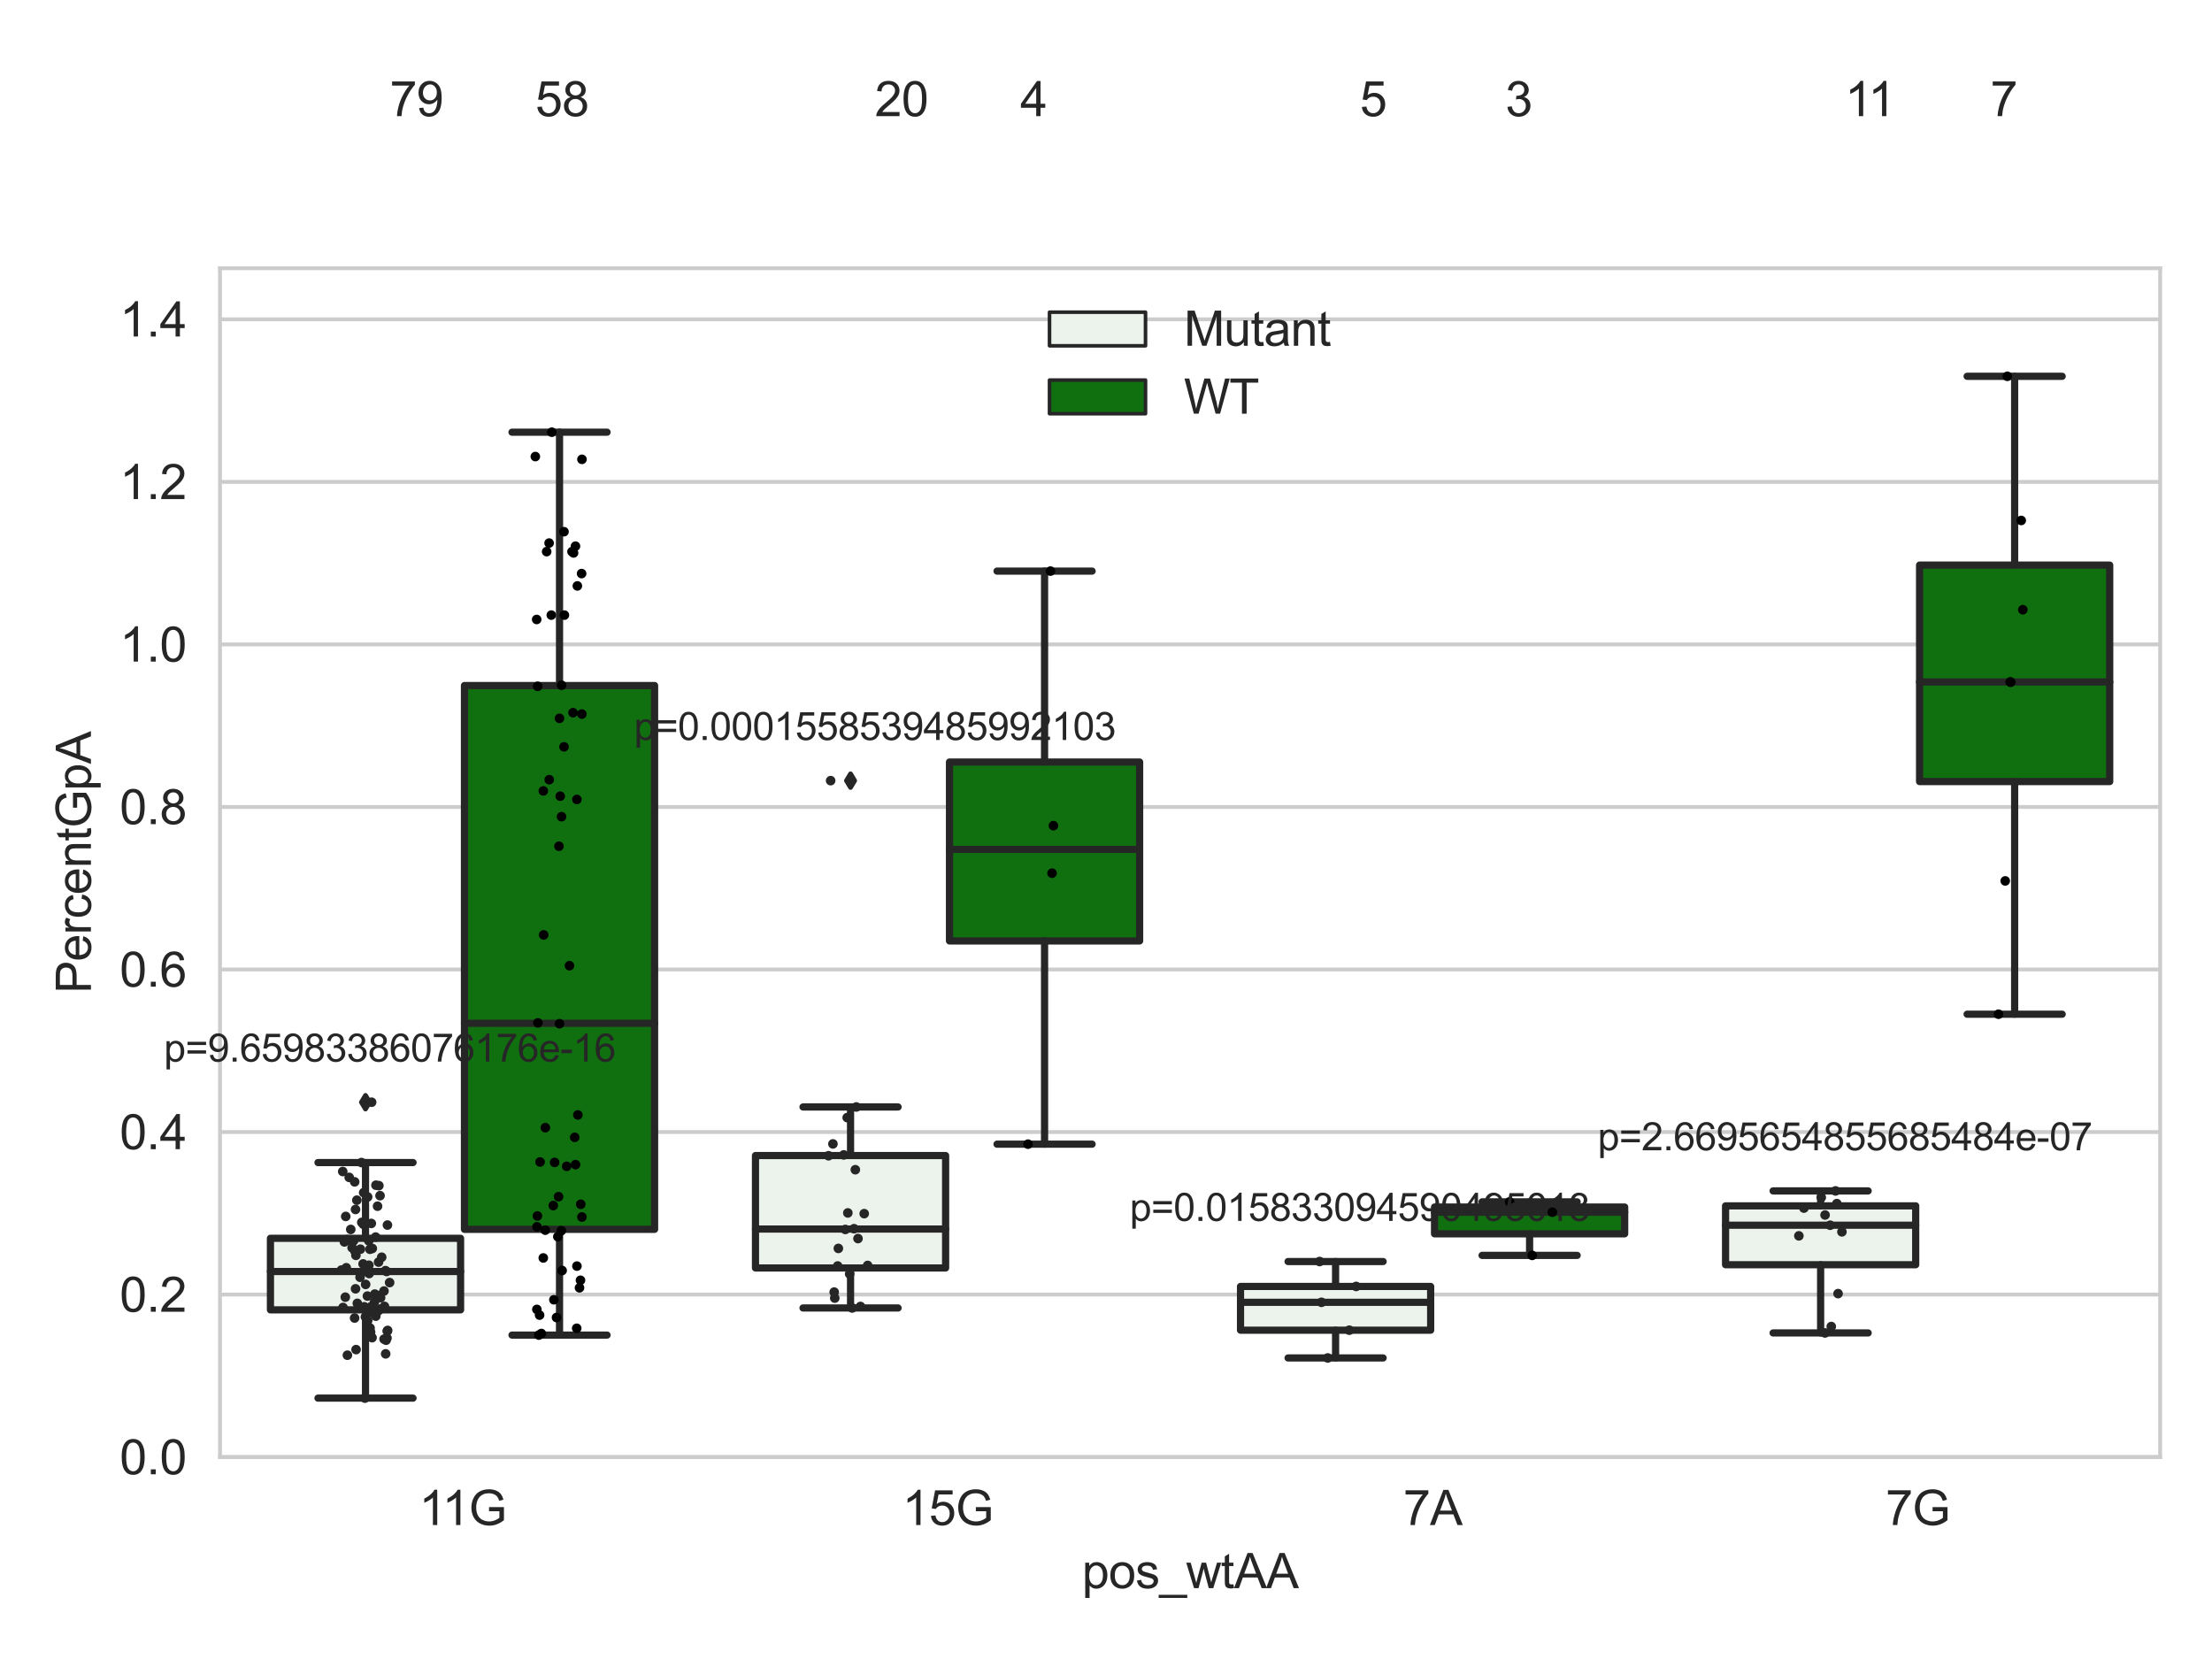 <?xml version="1.0" encoding="utf-8" standalone="no"?>
<!DOCTYPE svg PUBLIC "-//W3C//DTD SVG 1.1//EN"
  "http://www.w3.org/Graphics/SVG/1.1/DTD/svg11.dtd">
<svg xmlns:xlink="http://www.w3.org/1999/xlink" width="460.8pt" height="345.6pt" viewBox="0 0 460.8 345.6" xmlns="http://www.w3.org/2000/svg" version="1.1">
 <defs>
  <style type="text/css">*{stroke-linejoin: round; stroke-linecap: butt}</style>
 </defs>
 <g id="figure_1">
  <g id="patch_1">
   <path d="M 0 345.6 
L 460.8 345.6 
L 460.8 0 
L 0 0 
z
" style="fill: #ffffff"/>
  </g>
  <g id="axes_1">
   <g id="patch_2">
    <path d="M 45.83 303.539 
L 450 303.539 
L 450 55.877 
L 45.83 55.877 
z
" style="fill: #ffffff"/>
   </g>
   <g id="matplotlib.axis_1">
    <g id="xtick_1">
     <g id="text_1">
      <!-- 11G -->
      <g style="fill: #262626" transform="translate(87.27 317.697)scale(0.1 -0.1)">
       <defs>
        <path id="ArialMT-31" d="M 2384 0 
L 1822 0 
L 1822 3584 
Q 1619 3391 1289 3197 
Q 959 3003 697 2906 
L 697 3450 
Q 1169 3672 1522 3987 
Q 1875 4303 2022 4600 
L 2384 4600 
L 2384 0 
z
" transform="scale(0.016)"/>
        <path id="ArialMT-47" d="M 2638 1797 
L 2638 2334 
L 4578 2338 
L 4578 638 
Q 4131 281 3656 101 
Q 3181 -78 2681 -78 
Q 2006 -78 1454 211 
Q 903 500 622 1047 
Q 341 1594 341 2269 
Q 341 2938 620 3517 
Q 900 4097 1425 4378 
Q 1950 4659 2634 4659 
Q 3131 4659 3532 4498 
Q 3934 4338 4162 4050 
Q 4391 3763 4509 3300 
L 3963 3150 
Q 3859 3500 3706 3700 
Q 3553 3900 3268 4020 
Q 2984 4141 2638 4141 
Q 2222 4141 1919 4014 
Q 1616 3888 1430 3681 
Q 1244 3475 1141 3228 
Q 966 2803 966 2306 
Q 966 1694 1177 1281 
Q 1388 869 1791 669 
Q 2194 469 2647 469 
Q 3041 469 3416 620 
Q 3791 772 3984 944 
L 3984 1797 
L 2638 1797 
z
" transform="scale(0.016)"/>
       </defs>
       <use xlink:href="#ArialMT-31"/>
       <use xlink:href="#ArialMT-31" x="48.24"/>
       <use xlink:href="#ArialMT-47" x="103.855"/>
      </g>
     </g>
    </g>
    <g id="xtick_2">
     <g id="text_2">
      <!-- 15G -->
      <g style="fill: #262626" transform="translate(187.944 317.697)scale(0.1 -0.1)">
       <defs>
        <path id="ArialMT-35" d="M 266 1200 
L 856 1250 
Q 922 819 1161 601 
Q 1400 384 1738 384 
Q 2144 384 2425 690 
Q 2706 997 2706 1503 
Q 2706 1984 2436 2262 
Q 2166 2541 1728 2541 
Q 1456 2541 1237 2417 
Q 1019 2294 894 2097 
L 366 2166 
L 809 4519 
L 3088 4519 
L 3088 3981 
L 1259 3981 
L 1013 2750 
Q 1425 3038 1878 3038 
Q 2478 3038 2890 2622 
Q 3303 2206 3303 1553 
Q 3303 931 2941 478 
Q 2500 -78 1738 -78 
Q 1113 -78 717 272 
Q 322 622 266 1200 
z
" transform="scale(0.016)"/>
       </defs>
       <use xlink:href="#ArialMT-31"/>
       <use xlink:href="#ArialMT-35" x="55.615"/>
       <use xlink:href="#ArialMT-47" x="111.23"/>
      </g>
     </g>
    </g>
    <g id="xtick_3">
     <g id="text_3">
      <!-- 7A -->
      <g style="fill: #262626" transform="translate(292.321 317.697)scale(0.1 -0.1)">
       <defs>
        <path id="ArialMT-37" d="M 303 3981 
L 303 4522 
L 3269 4522 
L 3269 4084 
Q 2831 3619 2401 2847 
Q 1972 2075 1738 1259 
Q 1569 684 1522 0 
L 944 0 
Q 953 541 1156 1306 
Q 1359 2072 1739 2783 
Q 2119 3494 2547 3981 
L 303 3981 
z
" transform="scale(0.016)"/>
        <path id="ArialMT-41" d="M -9 0 
L 1750 4581 
L 2403 4581 
L 4278 0 
L 3588 0 
L 3053 1388 
L 1138 1388 
L 634 0 
L -9 0 
z
M 1313 1881 
L 2866 1881 
L 2388 3150 
Q 2169 3728 2063 4100 
Q 1975 3659 1816 3225 
L 1313 1881 
z
" transform="scale(0.016)"/>
       </defs>
       <use xlink:href="#ArialMT-37"/>
       <use xlink:href="#ArialMT-41" x="55.615"/>
      </g>
     </g>
    </g>
    <g id="xtick_4">
     <g id="text_4">
      <!-- 7G -->
      <g style="fill: #262626" transform="translate(392.809 317.697)scale(0.1 -0.1)">
       <use xlink:href="#ArialMT-37"/>
       <use xlink:href="#ArialMT-47" x="55.615"/>
      </g>
     </g>
    </g>
    <g id="text_5">
     <!-- pos_wtAA -->
     <g style="fill: #262626" transform="translate(225.403 330.842)scale(0.1 -0.1)">
      <defs>
       <path id="ArialMT-70" d="M 422 -1272 
L 422 3319 
L 934 3319 
L 934 2888 
Q 1116 3141 1344 3267 
Q 1572 3394 1897 3394 
Q 2322 3394 2647 3175 
Q 2972 2956 3137 2557 
Q 3303 2159 3303 1684 
Q 3303 1175 3120 767 
Q 2938 359 2589 142 
Q 2241 -75 1856 -75 
Q 1575 -75 1351 44 
Q 1128 163 984 344 
L 984 -1272 
L 422 -1272 
z
M 931 1641 
Q 931 1000 1190 694 
Q 1450 388 1819 388 
Q 2194 388 2461 705 
Q 2728 1022 2728 1688 
Q 2728 2322 2467 2637 
Q 2206 2953 1844 2953 
Q 1484 2953 1207 2617 
Q 931 2281 931 1641 
z
" transform="scale(0.016)"/>
       <path id="ArialMT-6f" d="M 213 1659 
Q 213 2581 725 3025 
Q 1153 3394 1769 3394 
Q 2453 3394 2887 2945 
Q 3322 2497 3322 1706 
Q 3322 1066 3130 698 
Q 2938 331 2570 128 
Q 2203 -75 1769 -75 
Q 1072 -75 642 372 
Q 213 819 213 1659 
z
M 791 1659 
Q 791 1022 1069 705 
Q 1347 388 1769 388 
Q 2188 388 2466 706 
Q 2744 1025 2744 1678 
Q 2744 2294 2464 2611 
Q 2184 2928 1769 2928 
Q 1347 2928 1069 2612 
Q 791 2297 791 1659 
z
" transform="scale(0.016)"/>
       <path id="ArialMT-73" d="M 197 991 
L 753 1078 
Q 800 744 1014 566 
Q 1228 388 1613 388 
Q 2000 388 2187 545 
Q 2375 703 2375 916 
Q 2375 1106 2209 1216 
Q 2094 1291 1634 1406 
Q 1016 1563 777 1677 
Q 538 1791 414 1992 
Q 291 2194 291 2438 
Q 291 2659 392 2848 
Q 494 3038 669 3163 
Q 800 3259 1026 3326 
Q 1253 3394 1513 3394 
Q 1903 3394 2198 3281 
Q 2494 3169 2634 2976 
Q 2775 2784 2828 2463 
L 2278 2388 
Q 2241 2644 2061 2787 
Q 1881 2931 1553 2931 
Q 1166 2931 1000 2803 
Q 834 2675 834 2503 
Q 834 2394 903 2306 
Q 972 2216 1119 2156 
Q 1203 2125 1616 2013 
Q 2213 1853 2448 1751 
Q 2684 1650 2818 1456 
Q 2953 1263 2953 975 
Q 2953 694 2789 445 
Q 2625 197 2315 61 
Q 2006 -75 1616 -75 
Q 969 -75 630 194 
Q 291 463 197 991 
z
" transform="scale(0.016)"/>
       <path id="ArialMT-5f" d="M -97 -1272 
L -97 -866 
L 3631 -866 
L 3631 -1272 
L -97 -1272 
z
" transform="scale(0.016)"/>
       <path id="ArialMT-77" d="M 1034 0 
L 19 3319 
L 600 3319 
L 1128 1403 
L 1325 691 
Q 1338 744 1497 1375 
L 2025 3319 
L 2603 3319 
L 3100 1394 
L 3266 759 
L 3456 1400 
L 4025 3319 
L 4572 3319 
L 3534 0 
L 2950 0 
L 2422 1988 
L 2294 2553 
L 1622 0 
L 1034 0 
z
" transform="scale(0.016)"/>
       <path id="ArialMT-74" d="M 1650 503 
L 1731 6 
Q 1494 -44 1306 -44 
Q 1000 -44 831 53 
Q 663 150 594 308 
Q 525 466 525 972 
L 525 2881 
L 113 2881 
L 113 3319 
L 525 3319 
L 525 4141 
L 1084 4478 
L 1084 3319 
L 1650 3319 
L 1650 2881 
L 1084 2881 
L 1084 941 
Q 1084 700 1114 631 
Q 1144 563 1211 522 
Q 1278 481 1403 481 
Q 1497 481 1650 503 
z
" transform="scale(0.016)"/>
      </defs>
      <use xlink:href="#ArialMT-70"/>
      <use xlink:href="#ArialMT-6f" x="55.615"/>
      <use xlink:href="#ArialMT-73" x="111.23"/>
      <use xlink:href="#ArialMT-5f" x="161.23"/>
      <use xlink:href="#ArialMT-77" x="216.846"/>
      <use xlink:href="#ArialMT-74" x="289.062"/>
      <use xlink:href="#ArialMT-41" x="316.846"/>
      <use xlink:href="#ArialMT-41" x="383.545"/>
     </g>
    </g>
   </g>
   <g id="matplotlib.axis_2">
    <g id="ytick_1">
     <g id="line2d_1">
      <path d="M 45.83 303.539 
L 450 303.539 
" clip-path="url(#pec0c94f124)" style="fill: none; stroke: #cccccc; stroke-width: 0.8; stroke-linecap: round"/>
     </g>
     <g id="text_6">
      <!-- 0.0 -->
      <g style="fill: #262626" transform="translate(24.93 307.118)scale(0.1 -0.1)">
       <defs>
        <path id="ArialMT-30" d="M 266 2259 
Q 266 3072 433 3567 
Q 600 4063 929 4331 
Q 1259 4600 1759 4600 
Q 2128 4600 2406 4451 
Q 2684 4303 2865 4023 
Q 3047 3744 3150 3342 
Q 3253 2941 3253 2259 
Q 3253 1453 3087 958 
Q 2922 463 2592 192 
Q 2263 -78 1759 -78 
Q 1097 -78 719 397 
Q 266 969 266 2259 
z
M 844 2259 
Q 844 1131 1108 757 
Q 1372 384 1759 384 
Q 2147 384 2411 759 
Q 2675 1134 2675 2259 
Q 2675 3391 2411 3762 
Q 2147 4134 1753 4134 
Q 1366 4134 1134 3806 
Q 844 3388 844 2259 
z
" transform="scale(0.016)"/>
        <path id="ArialMT-2e" d="M 581 0 
L 581 641 
L 1222 641 
L 1222 0 
L 581 0 
z
" transform="scale(0.016)"/>
       </defs>
       <use xlink:href="#ArialMT-30"/>
       <use xlink:href="#ArialMT-2e" x="55.615"/>
       <use xlink:href="#ArialMT-30" x="83.398"/>
      </g>
     </g>
    </g>
    <g id="ytick_2">
     <g id="line2d_2">
      <path d="M 45.83 269.68 
L 450 269.68 
" clip-path="url(#pec0c94f124)" style="fill: none; stroke: #cccccc; stroke-width: 0.8; stroke-linecap: round"/>
     </g>
     <g id="text_7">
      <!-- 0.2 -->
      <g style="fill: #262626" transform="translate(24.93 273.259)scale(0.1 -0.1)">
       <defs>
        <path id="ArialMT-32" d="M 3222 541 
L 3222 0 
L 194 0 
Q 188 203 259 391 
Q 375 700 629 1000 
Q 884 1300 1366 1694 
Q 2113 2306 2375 2664 
Q 2638 3022 2638 3341 
Q 2638 3675 2398 3904 
Q 2159 4134 1775 4134 
Q 1369 4134 1125 3890 
Q 881 3647 878 3216 
L 300 3275 
Q 359 3922 746 4261 
Q 1134 4600 1788 4600 
Q 2447 4600 2831 4234 
Q 3216 3869 3216 3328 
Q 3216 3053 3103 2787 
Q 2991 2522 2730 2228 
Q 2469 1934 1863 1422 
Q 1356 997 1212 845 
Q 1069 694 975 541 
L 3222 541 
z
" transform="scale(0.016)"/>
       </defs>
       <use xlink:href="#ArialMT-30"/>
       <use xlink:href="#ArialMT-2e" x="55.615"/>
       <use xlink:href="#ArialMT-32" x="83.398"/>
      </g>
     </g>
    </g>
    <g id="ytick_3">
     <g id="line2d_3">
      <path d="M 45.83 235.82 
L 450 235.82 
" clip-path="url(#pec0c94f124)" style="fill: none; stroke: #cccccc; stroke-width: 0.8; stroke-linecap: round"/>
     </g>
     <g id="text_8">
      <!-- 0.4 -->
      <g style="fill: #262626" transform="translate(24.93 239.399)scale(0.1 -0.1)">
       <defs>
        <path id="ArialMT-34" d="M 2069 0 
L 2069 1097 
L 81 1097 
L 81 1613 
L 2172 4581 
L 2631 4581 
L 2631 1613 
L 3250 1613 
L 3250 1097 
L 2631 1097 
L 2631 0 
L 2069 0 
z
M 2069 1613 
L 2069 3678 
L 634 1613 
L 2069 1613 
z
" transform="scale(0.016)"/>
       </defs>
       <use xlink:href="#ArialMT-30"/>
       <use xlink:href="#ArialMT-2e" x="55.615"/>
       <use xlink:href="#ArialMT-34" x="83.398"/>
      </g>
     </g>
    </g>
    <g id="ytick_4">
     <g id="line2d_4">
      <path d="M 45.83 201.961 
L 450 201.961 
" clip-path="url(#pec0c94f124)" style="fill: none; stroke: #cccccc; stroke-width: 0.8; stroke-linecap: round"/>
     </g>
     <g id="text_9">
      <!-- 0.6 -->
      <g style="fill: #262626" transform="translate(24.93 205.54)scale(0.1 -0.1)">
       <defs>
        <path id="ArialMT-36" d="M 3184 3459 
L 2625 3416 
Q 2550 3747 2413 3897 
Q 2184 4138 1850 4138 
Q 1581 4138 1378 3988 
Q 1113 3794 959 3422 
Q 806 3050 800 2363 
Q 1003 2672 1297 2822 
Q 1591 2972 1913 2972 
Q 2475 2972 2870 2558 
Q 3266 2144 3266 1488 
Q 3266 1056 3080 686 
Q 2894 316 2569 119 
Q 2244 -78 1831 -78 
Q 1128 -78 684 439 
Q 241 956 241 2144 
Q 241 3472 731 4075 
Q 1159 4600 1884 4600 
Q 2425 4600 2770 4297 
Q 3116 3994 3184 3459 
z
M 888 1484 
Q 888 1194 1011 928 
Q 1134 663 1356 523 
Q 1578 384 1822 384 
Q 2178 384 2434 671 
Q 2691 959 2691 1453 
Q 2691 1928 2437 2201 
Q 2184 2475 1800 2475 
Q 1419 2475 1153 2201 
Q 888 1928 888 1484 
z
" transform="scale(0.016)"/>
       </defs>
       <use xlink:href="#ArialMT-30"/>
       <use xlink:href="#ArialMT-2e" x="55.615"/>
       <use xlink:href="#ArialMT-36" x="83.398"/>
      </g>
     </g>
    </g>
    <g id="ytick_5">
     <g id="line2d_5">
      <path d="M 45.83 168.102 
L 450 168.102 
" clip-path="url(#pec0c94f124)" style="fill: none; stroke: #cccccc; stroke-width: 0.8; stroke-linecap: round"/>
     </g>
     <g id="text_10">
      <!-- 0.8 -->
      <g style="fill: #262626" transform="translate(24.93 171.681)scale(0.1 -0.1)">
       <defs>
        <path id="ArialMT-38" d="M 1131 2484 
Q 781 2613 612 2850 
Q 444 3088 444 3419 
Q 444 3919 803 4259 
Q 1163 4600 1759 4600 
Q 2359 4600 2725 4251 
Q 3091 3903 3091 3403 
Q 3091 3084 2923 2848 
Q 2756 2613 2416 2484 
Q 2838 2347 3058 2040 
Q 3278 1734 3278 1309 
Q 3278 722 2862 322 
Q 2447 -78 1769 -78 
Q 1091 -78 675 323 
Q 259 725 259 1325 
Q 259 1772 486 2073 
Q 713 2375 1131 2484 
z
M 1019 3438 
Q 1019 3113 1228 2906 
Q 1438 2700 1772 2700 
Q 2097 2700 2305 2904 
Q 2513 3109 2513 3406 
Q 2513 3716 2298 3927 
Q 2084 4138 1766 4138 
Q 1444 4138 1231 3931 
Q 1019 3725 1019 3438 
z
M 838 1322 
Q 838 1081 952 856 
Q 1066 631 1291 507 
Q 1516 384 1775 384 
Q 2178 384 2440 643 
Q 2703 903 2703 1303 
Q 2703 1709 2433 1975 
Q 2163 2241 1756 2241 
Q 1359 2241 1098 1978 
Q 838 1716 838 1322 
z
" transform="scale(0.016)"/>
       </defs>
       <use xlink:href="#ArialMT-30"/>
       <use xlink:href="#ArialMT-2e" x="55.615"/>
       <use xlink:href="#ArialMT-38" x="83.398"/>
      </g>
     </g>
    </g>
    <g id="ytick_6">
     <g id="line2d_6">
      <path d="M 45.83 134.243 
L 450 134.243 
" clip-path="url(#pec0c94f124)" style="fill: none; stroke: #cccccc; stroke-width: 0.8; stroke-linecap: round"/>
     </g>
     <g id="text_11">
      <!-- 1.0 -->
      <g style="fill: #262626" transform="translate(24.93 137.822)scale(0.1 -0.1)">
       <use xlink:href="#ArialMT-31"/>
       <use xlink:href="#ArialMT-2e" x="55.615"/>
       <use xlink:href="#ArialMT-30" x="83.398"/>
      </g>
     </g>
    </g>
    <g id="ytick_7">
     <g id="line2d_7">
      <path d="M 45.83 100.384 
L 450 100.384 
" clip-path="url(#pec0c94f124)" style="fill: none; stroke: #cccccc; stroke-width: 0.8; stroke-linecap: round"/>
     </g>
     <g id="text_12">
      <!-- 1.2 -->
      <g style="fill: #262626" transform="translate(24.93 103.963)scale(0.1 -0.1)">
       <use xlink:href="#ArialMT-31"/>
       <use xlink:href="#ArialMT-2e" x="55.615"/>
       <use xlink:href="#ArialMT-32" x="83.398"/>
      </g>
     </g>
    </g>
    <g id="ytick_8">
     <g id="line2d_8">
      <path d="M 45.83 66.525 
L 450 66.525 
" clip-path="url(#pec0c94f124)" style="fill: none; stroke: #cccccc; stroke-width: 0.8; stroke-linecap: round"/>
     </g>
     <g id="text_13">
      <!-- 1.4 -->
      <g style="fill: #262626" transform="translate(24.93 70.104)scale(0.1 -0.1)">
       <use xlink:href="#ArialMT-31"/>
       <use xlink:href="#ArialMT-2e" x="55.615"/>
       <use xlink:href="#ArialMT-34" x="83.398"/>
      </g>
     </g>
    </g>
    <g id="text_14">
     <!-- PercentGpA -->
     <g style="fill: #262626" transform="translate(18.942 206.943)rotate(-90)scale(0.1 -0.1)">
      <defs>
       <path id="ArialMT-50" d="M 494 0 
L 494 4581 
L 2222 4581 
Q 2678 4581 2919 4538 
Q 3256 4481 3484 4323 
Q 3713 4166 3852 3881 
Q 3991 3597 3991 3256 
Q 3991 2672 3619 2267 
Q 3247 1863 2275 1863 
L 1100 1863 
L 1100 0 
L 494 0 
z
M 1100 2403 
L 2284 2403 
Q 2872 2403 3119 2622 
Q 3366 2841 3366 3238 
Q 3366 3525 3220 3729 
Q 3075 3934 2838 4000 
Q 2684 4041 2272 4041 
L 1100 4041 
L 1100 2403 
z
" transform="scale(0.016)"/>
       <path id="ArialMT-65" d="M 2694 1069 
L 3275 997 
Q 3138 488 2766 206 
Q 2394 -75 1816 -75 
Q 1088 -75 661 373 
Q 234 822 234 1631 
Q 234 2469 665 2931 
Q 1097 3394 1784 3394 
Q 2450 3394 2872 2941 
Q 3294 2488 3294 1666 
Q 3294 1616 3291 1516 
L 816 1516 
Q 847 969 1125 678 
Q 1403 388 1819 388 
Q 2128 388 2347 550 
Q 2566 713 2694 1069 
z
M 847 1978 
L 2700 1978 
Q 2663 2397 2488 2606 
Q 2219 2931 1791 2931 
Q 1403 2931 1139 2672 
Q 875 2413 847 1978 
z
" transform="scale(0.016)"/>
       <path id="ArialMT-72" d="M 416 0 
L 416 3319 
L 922 3319 
L 922 2816 
Q 1116 3169 1280 3281 
Q 1444 3394 1641 3394 
Q 1925 3394 2219 3213 
L 2025 2691 
Q 1819 2813 1613 2813 
Q 1428 2813 1281 2702 
Q 1134 2591 1072 2394 
Q 978 2094 978 1738 
L 978 0 
L 416 0 
z
" transform="scale(0.016)"/>
       <path id="ArialMT-63" d="M 2588 1216 
L 3141 1144 
Q 3050 572 2676 248 
Q 2303 -75 1759 -75 
Q 1078 -75 664 370 
Q 250 816 250 1647 
Q 250 2184 428 2587 
Q 606 2991 970 3192 
Q 1334 3394 1763 3394 
Q 2303 3394 2647 3120 
Q 2991 2847 3088 2344 
L 2541 2259 
Q 2463 2594 2264 2762 
Q 2066 2931 1784 2931 
Q 1359 2931 1093 2626 
Q 828 2322 828 1663 
Q 828 994 1084 691 
Q 1341 388 1753 388 
Q 2084 388 2306 591 
Q 2528 794 2588 1216 
z
" transform="scale(0.016)"/>
       <path id="ArialMT-6e" d="M 422 0 
L 422 3319 
L 928 3319 
L 928 2847 
Q 1294 3394 1984 3394 
Q 2284 3394 2536 3286 
Q 2788 3178 2913 3003 
Q 3038 2828 3088 2588 
Q 3119 2431 3119 2041 
L 3119 0 
L 2556 0 
L 2556 2019 
Q 2556 2363 2490 2533 
Q 2425 2703 2258 2804 
Q 2091 2906 1866 2906 
Q 1506 2906 1245 2678 
Q 984 2450 984 1813 
L 984 0 
L 422 0 
z
" transform="scale(0.016)"/>
      </defs>
      <use xlink:href="#ArialMT-50"/>
      <use xlink:href="#ArialMT-65" x="66.699"/>
      <use xlink:href="#ArialMT-72" x="122.314"/>
      <use xlink:href="#ArialMT-63" x="155.615"/>
      <use xlink:href="#ArialMT-65" x="205.615"/>
      <use xlink:href="#ArialMT-6e" x="261.23"/>
      <use xlink:href="#ArialMT-74" x="316.846"/>
      <use xlink:href="#ArialMT-47" x="344.629"/>
      <use xlink:href="#ArialMT-70" x="422.412"/>
      <use xlink:href="#ArialMT-41" x="478.027"/>
     </g>
    </g>
   </g>
   <g id="patch_3">
    <path d="M 56.338 272.869 
L 95.947 272.869 
L 95.947 257.964 
L 56.338 257.964 
L 56.338 272.869 
z
" clip-path="url(#pec0c94f124)" style="fill: #ecf2ec; stroke: #262626; stroke-width: 1.5; stroke-linejoin: miter"/>
   </g>
   <g id="patch_4">
    <path d="M 96.755 256.092 
L 136.364 256.092 
L 136.364 142.808 
L 96.755 142.808 
L 96.755 256.092 
z
" clip-path="url(#pec0c94f124)" style="fill: #107010; stroke: #262626; stroke-width: 1.5; stroke-linejoin: miter"/>
   </g>
   <g id="patch_5">
    <path d="M 157.381 264.144 
L 196.99 264.144 
L 196.99 240.721 
L 157.381 240.721 
L 157.381 264.144 
z
" clip-path="url(#pec0c94f124)" style="fill: #ecf2ec; stroke: #262626; stroke-width: 1.5; stroke-linejoin: miter"/>
   </g>
   <g id="patch_6">
    <path d="M 197.798 196.013 
L 237.407 196.013 
L 237.407 158.744 
L 197.798 158.744 
L 197.798 196.013 
z
" clip-path="url(#pec0c94f124)" style="fill: #107010; stroke: #262626; stroke-width: 1.5; stroke-linejoin: miter"/>
   </g>
   <g id="patch_7">
    <path d="M 258.423 277.103 
L 298.032 277.103 
L 298.032 267.99 
L 258.423 267.99 
L 258.423 277.103 
z
" clip-path="url(#pec0c94f124)" style="fill: #ecf2ec; stroke: #262626; stroke-width: 1.5; stroke-linejoin: miter"/>
   </g>
   <g id="patch_8">
    <path d="M 298.84 257.023 
L 338.449 257.023 
L 338.449 251.448 
L 298.84 251.448 
L 298.84 257.023 
z
" clip-path="url(#pec0c94f124)" style="fill: #107010; stroke: #262626; stroke-width: 1.5; stroke-linejoin: miter"/>
   </g>
   <g id="patch_9">
    <path d="M 359.466 263.468 
L 399.075 263.468 
L 399.075 251.199 
L 359.466 251.199 
L 359.466 263.468 
z
" clip-path="url(#pec0c94f124)" style="fill: #ecf2ec; stroke: #262626; stroke-width: 1.5; stroke-linejoin: miter"/>
   </g>
   <g id="patch_10">
    <path d="M 399.883 162.814 
L 439.492 162.814 
L 439.492 117.719 
L 399.883 117.719 
L 399.883 162.814 
z
" clip-path="url(#pec0c94f124)" style="fill: #107010; stroke: #262626; stroke-width: 1.5; stroke-linejoin: miter"/>
   </g>
   <g id="patch_11">
    <path d="M 96.351 303.539 
L 96.351 303.539 
L 96.351 303.539 
L 96.351 303.539 
z
" clip-path="url(#pec0c94f124)" style="fill: #ecf2ec; stroke: #262626; stroke-width: 0.75; stroke-linejoin: miter"/>
   </g>
   <g id="patch_12">
    <path d="M 96.351 303.539 
L 96.351 303.539 
L 96.351 303.539 
L 96.351 303.539 
z
" clip-path="url(#pec0c94f124)" style="fill: #107010; stroke: #262626; stroke-width: 0.75; stroke-linejoin: miter"/>
   </g>
   <g id="PathCollection_1"/>
   <g id="PathCollection_2"/>
   <g id="line2d_9">
    <path d="M 76.143 272.869 
L 76.143 291.255 
" clip-path="url(#pec0c94f124)" style="fill: none; stroke: #262626; stroke-width: 1.5; stroke-linecap: round"/>
   </g>
   <g id="line2d_10">
    <path d="M 76.143 257.964 
L 76.143 242.182 
" clip-path="url(#pec0c94f124)" style="fill: none; stroke: #262626; stroke-width: 1.5; stroke-linecap: round"/>
   </g>
   <g id="line2d_11">
    <path d="M 66.241 291.255 
L 86.045 291.255 
" clip-path="url(#pec0c94f124)" style="fill: none; stroke: #262626; stroke-width: 1.5; stroke-linecap: round"/>
   </g>
   <g id="line2d_12">
    <path d="M 66.241 242.182 
L 86.045 242.182 
" clip-path="url(#pec0c94f124)" style="fill: none; stroke: #262626; stroke-width: 1.5; stroke-linecap: round"/>
   </g>
   <g id="line2d_13">
    <defs>
     <path id="m9e99cacda0" d="M -0 1.414 
L 0.849 0 
L 0 -1.414 
L -0.849 -0 
z
" style="stroke: #262626; stroke-linejoin: miter"/>
    </defs>
    <g clip-path="url(#pec0c94f124)">
     <use xlink:href="#m9e99cacda0" x="76.143" y="229.612" style="fill: #262626; stroke: #262626; stroke-linejoin: miter"/>
    </g>
   </g>
   <g id="line2d_14">
    <path d="M 116.56 256.092 
L 116.56 278.122 
" clip-path="url(#pec0c94f124)" style="fill: none; stroke: #262626; stroke-width: 1.5; stroke-linecap: round"/>
   </g>
   <g id="line2d_15">
    <path d="M 116.56 142.808 
L 116.56 90.034 
" clip-path="url(#pec0c94f124)" style="fill: none; stroke: #262626; stroke-width: 1.5; stroke-linecap: round"/>
   </g>
   <g id="line2d_16">
    <path d="M 106.658 278.122 
L 126.462 278.122 
" clip-path="url(#pec0c94f124)" style="fill: none; stroke: #262626; stroke-width: 1.5; stroke-linecap: round"/>
   </g>
   <g id="line2d_17">
    <path d="M 106.658 90.034 
L 126.462 90.034 
" clip-path="url(#pec0c94f124)" style="fill: none; stroke: #262626; stroke-width: 1.5; stroke-linecap: round"/>
   </g>
   <g id="line2d_18"/>
   <g id="line2d_19">
    <path d="M 177.185 264.144 
L 177.185 272.475 
" clip-path="url(#pec0c94f124)" style="fill: none; stroke: #262626; stroke-width: 1.5; stroke-linecap: round"/>
   </g>
   <g id="line2d_20">
    <path d="M 177.185 240.721 
L 177.185 230.602 
" clip-path="url(#pec0c94f124)" style="fill: none; stroke: #262626; stroke-width: 1.5; stroke-linecap: round"/>
   </g>
   <g id="line2d_21">
    <path d="M 167.283 272.475 
L 187.087 272.475 
" clip-path="url(#pec0c94f124)" style="fill: none; stroke: #262626; stroke-width: 1.5; stroke-linecap: round"/>
   </g>
   <g id="line2d_22">
    <path d="M 167.283 230.602 
L 187.087 230.602 
" clip-path="url(#pec0c94f124)" style="fill: none; stroke: #262626; stroke-width: 1.5; stroke-linecap: round"/>
   </g>
   <g id="line2d_23">
    <g clip-path="url(#pec0c94f124)">
     <use xlink:href="#m9e99cacda0" x="177.185" y="162.623" style="fill: #262626; stroke: #262626; stroke-linejoin: miter"/>
    </g>
   </g>
   <g id="line2d_24">
    <path d="M 217.602 196.013 
L 217.602 238.349 
" clip-path="url(#pec0c94f124)" style="fill: none; stroke: #262626; stroke-width: 1.5; stroke-linecap: round"/>
   </g>
   <g id="line2d_25">
    <path d="M 217.602 158.744 
L 217.602 118.97 
" clip-path="url(#pec0c94f124)" style="fill: none; stroke: #262626; stroke-width: 1.5; stroke-linecap: round"/>
   </g>
   <g id="line2d_26">
    <path d="M 207.7 238.349 
L 227.504 238.349 
" clip-path="url(#pec0c94f124)" style="fill: none; stroke: #262626; stroke-width: 1.5; stroke-linecap: round"/>
   </g>
   <g id="line2d_27">
    <path d="M 207.7 118.97 
L 227.504 118.97 
" clip-path="url(#pec0c94f124)" style="fill: none; stroke: #262626; stroke-width: 1.5; stroke-linecap: round"/>
   </g>
   <g id="line2d_28"/>
   <g id="line2d_29">
    <path d="M 278.228 277.103 
L 278.228 282.887 
" clip-path="url(#pec0c94f124)" style="fill: none; stroke: #262626; stroke-width: 1.5; stroke-linecap: round"/>
   </g>
   <g id="line2d_30">
    <path d="M 278.228 267.99 
L 278.228 262.8 
" clip-path="url(#pec0c94f124)" style="fill: none; stroke: #262626; stroke-width: 1.5; stroke-linecap: round"/>
   </g>
   <g id="line2d_31">
    <path d="M 268.326 282.887 
L 288.13 282.887 
" clip-path="url(#pec0c94f124)" style="fill: none; stroke: #262626; stroke-width: 1.5; stroke-linecap: round"/>
   </g>
   <g id="line2d_32">
    <path d="M 268.326 262.8 
L 288.13 262.8 
" clip-path="url(#pec0c94f124)" style="fill: none; stroke: #262626; stroke-width: 1.5; stroke-linecap: round"/>
   </g>
   <g id="line2d_33"/>
   <g id="line2d_34">
    <path d="M 318.645 257.023 
L 318.645 261.519 
" clip-path="url(#pec0c94f124)" style="fill: none; stroke: #262626; stroke-width: 1.5; stroke-linecap: round"/>
   </g>
   <g id="line2d_35">
    <path d="M 318.645 251.448 
L 318.645 250.369 
" clip-path="url(#pec0c94f124)" style="fill: none; stroke: #262626; stroke-width: 1.5; stroke-linecap: round"/>
   </g>
   <g id="line2d_36">
    <path d="M 308.743 261.519 
L 328.547 261.519 
" clip-path="url(#pec0c94f124)" style="fill: none; stroke: #262626; stroke-width: 1.5; stroke-linecap: round"/>
   </g>
   <g id="line2d_37">
    <path d="M 308.743 250.369 
L 328.547 250.369 
" clip-path="url(#pec0c94f124)" style="fill: none; stroke: #262626; stroke-width: 1.5; stroke-linecap: round"/>
   </g>
   <g id="line2d_38"/>
   <g id="line2d_39">
    <path d="M 379.27 263.468 
L 379.27 277.676 
" clip-path="url(#pec0c94f124)" style="fill: none; stroke: #262626; stroke-width: 1.5; stroke-linecap: round"/>
   </g>
   <g id="line2d_40">
    <path d="M 379.27 251.199 
L 379.27 248.089 
" clip-path="url(#pec0c94f124)" style="fill: none; stroke: #262626; stroke-width: 1.5; stroke-linecap: round"/>
   </g>
   <g id="line2d_41">
    <path d="M 369.368 277.676 
L 389.172 277.676 
" clip-path="url(#pec0c94f124)" style="fill: none; stroke: #262626; stroke-width: 1.5; stroke-linecap: round"/>
   </g>
   <g id="line2d_42">
    <path d="M 369.368 248.089 
L 389.172 248.089 
" clip-path="url(#pec0c94f124)" style="fill: none; stroke: #262626; stroke-width: 1.5; stroke-linecap: round"/>
   </g>
   <g id="line2d_43"/>
   <g id="line2d_44">
    <path d="M 419.687 162.814 
L 419.687 211.277 
" clip-path="url(#pec0c94f124)" style="fill: none; stroke: #262626; stroke-width: 1.5; stroke-linecap: round"/>
   </g>
   <g id="line2d_45">
    <path d="M 419.687 117.719 
L 419.687 78.391 
" clip-path="url(#pec0c94f124)" style="fill: none; stroke: #262626; stroke-width: 1.5; stroke-linecap: round"/>
   </g>
   <g id="line2d_46">
    <path d="M 409.785 211.277 
L 429.589 211.277 
" clip-path="url(#pec0c94f124)" style="fill: none; stroke: #262626; stroke-width: 1.5; stroke-linecap: round"/>
   </g>
   <g id="line2d_47">
    <path d="M 409.785 78.391 
L 429.589 78.391 
" clip-path="url(#pec0c94f124)" style="fill: none; stroke: #262626; stroke-width: 1.5; stroke-linecap: round"/>
   </g>
   <g id="line2d_48"/>
   <g id="line2d_49">
    <path d="M 56.338 264.876 
L 95.947 264.876 
" clip-path="url(#pec0c94f124)" style="fill: none; stroke: #262626; stroke-width: 1.5; stroke-linecap: round"/>
   </g>
   <g id="line2d_50">
    <path d="M 96.755 213.174 
L 136.364 213.174 
" clip-path="url(#pec0c94f124)" style="fill: none; stroke: #262626; stroke-width: 1.5; stroke-linecap: round"/>
   </g>
   <g id="line2d_51">
    <path d="M 157.381 256.038 
L 196.99 256.038 
" clip-path="url(#pec0c94f124)" style="fill: none; stroke: #262626; stroke-width: 1.5; stroke-linecap: round"/>
   </g>
   <g id="line2d_52">
    <path d="M 197.798 176.952 
L 237.407 176.952 
" clip-path="url(#pec0c94f124)" style="fill: none; stroke: #262626; stroke-width: 1.5; stroke-linecap: round"/>
   </g>
   <g id="line2d_53">
    <path d="M 258.423 271.295 
L 298.032 271.295 
" clip-path="url(#pec0c94f124)" style="fill: none; stroke: #262626; stroke-width: 1.5; stroke-linecap: round"/>
   </g>
   <g id="line2d_54">
    <path d="M 298.84 252.527 
L 338.449 252.527 
" clip-path="url(#pec0c94f124)" style="fill: none; stroke: #262626; stroke-width: 1.5; stroke-linecap: round"/>
   </g>
   <g id="line2d_55">
    <path d="M 359.466 255.236 
L 399.075 255.236 
" clip-path="url(#pec0c94f124)" style="fill: none; stroke: #262626; stroke-width: 1.5; stroke-linecap: round"/>
   </g>
   <g id="line2d_56">
    <path d="M 399.883 142.063 
L 439.492 142.063 
" clip-path="url(#pec0c94f124)" style="fill: none; stroke: #262626; stroke-width: 1.5; stroke-linecap: round"/>
   </g>
   <g id="patch_13">
    <path d="M 45.83 303.539 
L 45.83 55.877 
" style="fill: none; stroke: #cccccc; stroke-width: 0.8; stroke-linejoin: miter; stroke-linecap: square"/>
   </g>
   <g id="patch_14">
    <path d="M 450 303.539 
L 450 55.877 
" style="fill: none; stroke: #cccccc; stroke-width: 0.8; stroke-linejoin: miter; stroke-linecap: square"/>
   </g>
   <g id="patch_15">
    <path d="M 45.83 303.539 
L 450 303.539 
" style="fill: none; stroke: #cccccc; stroke-width: 0.8; stroke-linejoin: miter; stroke-linecap: square"/>
   </g>
   <g id="patch_16">
    <path d="M 45.83 55.877 
L 450 55.877 
" style="fill: none; stroke: #cccccc; stroke-width: 0.8; stroke-linejoin: miter; stroke-linecap: square"/>
   </g>
   <g id="PathCollection_3">
    <defs>
     <path id="C0_0_1e918c71be" d="M 0 1 
C 0.265 1 0.52 0.895 0.707 0.707 
C 0.895 0.52 1 0.265 1 -0 
C 1 -0.265 0.895 -0.52 0.707 -0.707 
C 0.52 -0.895 0.265 -1 0 -1 
C -0.265 -1 -0.52 -0.895 -0.707 -0.707 
C -0.895 -0.52 -1 -0.265 -1 0 
C -1 0.265 -0.895 0.52 -0.707 0.707 
C -0.52 0.895 -0.265 1 0 1 
z
"/>
    </defs>
    <g clip-path="url(#pec0c94f124)">
     <use xlink:href="#C0_0_1e918c71be" x="74.178" y="281.146" style="fill: #262626"/>
    </g>
    <g clip-path="url(#pec0c94f124)">
     <use xlink:href="#C0_0_1e918c71be" x="76.844" y="263.567" style="fill: #262626"/>
    </g>
    <g clip-path="url(#pec0c94f124)">
     <use xlink:href="#C0_0_1e918c71be" x="80.093" y="272.14" style="fill: #262626"/>
    </g>
    <g clip-path="url(#pec0c94f124)">
     <use xlink:href="#C0_0_1e918c71be" x="71.934" y="270.223" style="fill: #262626"/>
    </g>
    <g clip-path="url(#pec0c94f124)">
     <use xlink:href="#C0_0_1e918c71be" x="77.063" y="260.241" style="fill: #262626"/>
    </g>
    <g clip-path="url(#pec0c94f124)">
     <use xlink:href="#C0_0_1e918c71be" x="73.936" y="260.628" style="fill: #262626"/>
    </g>
    <g clip-path="url(#pec0c94f124)">
     <use xlink:href="#C0_0_1e918c71be" x="73.353" y="259.923" style="fill: #262626"/>
    </g>
    <g clip-path="url(#pec0c94f124)">
     <use xlink:href="#C0_0_1e918c71be" x="74.44" y="271.511" style="fill: #262626"/>
    </g>
    <g clip-path="url(#pec0c94f124)">
     <use xlink:href="#C0_0_1e918c71be" x="76.648" y="273.034" style="fill: #262626"/>
    </g>
    <g clip-path="url(#pec0c94f124)">
     <use xlink:href="#C0_0_1e918c71be" x="80.013" y="278.96" style="fill: #262626"/>
    </g>
    <g clip-path="url(#pec0c94f124)">
     <use xlink:href="#C0_0_1e918c71be" x="74.142" y="261.508" style="fill: #262626"/>
    </g>
    <g clip-path="url(#pec0c94f124)">
     <use xlink:href="#C0_0_1e918c71be" x="77.344" y="272.181" style="fill: #262626"/>
    </g>
    <g clip-path="url(#pec0c94f124)">
     <use xlink:href="#C0_0_1e918c71be" x="79.285" y="270.339" style="fill: #262626"/>
    </g>
    <g clip-path="url(#pec0c94f124)">
     <use xlink:href="#C0_0_1e918c71be" x="75.079" y="260.227" style="fill: #262626"/>
    </g>
    <g clip-path="url(#pec0c94f124)">
     <use xlink:href="#C0_0_1e918c71be" x="77.704" y="273.469" style="fill: #262626"/>
    </g>
    <g clip-path="url(#pec0c94f124)">
     <use xlink:href="#C0_0_1e918c71be" x="74.068" y="268.482" style="fill: #262626"/>
    </g>
    <g clip-path="url(#pec0c94f124)">
     <use xlink:href="#C0_0_1e918c71be" x="80.757" y="277.152" style="fill: #262626"/>
    </g>
    <g clip-path="url(#pec0c94f124)">
     <use xlink:href="#C0_0_1e918c71be" x="76.541" y="269.997" style="fill: #262626"/>
    </g>
    <g clip-path="url(#pec0c94f124)">
     <use xlink:href="#C0_0_1e918c71be" x="75.701" y="255.049" style="fill: #262626"/>
    </g>
    <g clip-path="url(#pec0c94f124)">
     <use xlink:href="#C0_0_1e918c71be" x="80.615" y="278.736" style="fill: #262626"/>
    </g>
    <g clip-path="url(#pec0c94f124)">
     <use xlink:href="#C0_0_1e918c71be" x="76.121" y="274.325" style="fill: #262626"/>
    </g>
    <g clip-path="url(#pec0c94f124)">
     <use xlink:href="#C0_0_1e918c71be" x="75.821" y="264.876" style="fill: #262626"/>
    </g>
    <g clip-path="url(#pec0c94f124)">
     <use xlink:href="#C0_0_1e918c71be" x="75.764" y="248.448" style="fill: #262626"/>
    </g>
    <g clip-path="url(#pec0c94f124)">
     <use xlink:href="#C0_0_1e918c71be" x="71.457" y="272.371" style="fill: #262626"/>
    </g>
    <g clip-path="url(#pec0c94f124)">
     <use xlink:href="#C0_0_1e918c71be" x="72.745" y="245.27" style="fill: #262626"/>
    </g>
    <g clip-path="url(#pec0c94f124)">
     <use xlink:href="#C0_0_1e918c71be" x="76.59" y="249.343" style="fill: #262626"/>
    </g>
    <g clip-path="url(#pec0c94f124)">
     <use xlink:href="#C0_0_1e918c71be" x="71.121" y="264.576" style="fill: #262626"/>
    </g>
    <g clip-path="url(#pec0c94f124)">
     <use xlink:href="#C0_0_1e918c71be" x="77.418" y="229.612" style="fill: #262626"/>
    </g>
    <g clip-path="url(#pec0c94f124)">
     <use xlink:href="#C0_0_1e918c71be" x="79.213" y="272.704" style="fill: #262626"/>
    </g>
    <g clip-path="url(#pec0c94f124)">
     <use xlink:href="#C0_0_1e918c71be" x="72.368" y="282.313" style="fill: #262626"/>
    </g>
    <g clip-path="url(#pec0c94f124)">
     <use xlink:href="#C0_0_1e918c71be" x="78.284" y="274.182" style="fill: #262626"/>
    </g>
    <g clip-path="url(#pec0c94f124)">
     <use xlink:href="#C0_0_1e918c71be" x="80.543" y="264.874" style="fill: #262626"/>
    </g>
    <g clip-path="url(#pec0c94f124)">
     <use xlink:href="#C0_0_1e918c71be" x="75.365" y="254.645" style="fill: #262626"/>
    </g>
    <g clip-path="url(#pec0c94f124)">
     <use xlink:href="#C0_0_1e918c71be" x="78.076" y="269.584" style="fill: #262626"/>
    </g>
    <g clip-path="url(#pec0c94f124)">
     <use xlink:href="#C0_0_1e918c71be" x="78.256" y="257.702" style="fill: #262626"/>
    </g>
    <g clip-path="url(#pec0c94f124)">
     <use xlink:href="#C0_0_1e918c71be" x="76.827" y="258.487" style="fill: #262626"/>
    </g>
    <g clip-path="url(#pec0c94f124)">
     <use xlink:href="#C0_0_1e918c71be" x="75.64" y="263.294" style="fill: #262626"/>
    </g>
    <g clip-path="url(#pec0c94f124)">
     <use xlink:href="#C0_0_1e918c71be" x="79.994" y="268.943" style="fill: #262626"/>
    </g>
    <g clip-path="url(#pec0c94f124)">
     <use xlink:href="#C0_0_1e918c71be" x="80.297" y="264.699" style="fill: #262626"/>
    </g>
    <g clip-path="url(#pec0c94f124)">
     <use xlink:href="#C0_0_1e918c71be" x="77.554" y="260.08" style="fill: #262626"/>
    </g>
    <g clip-path="url(#pec0c94f124)">
     <use xlink:href="#C0_0_1e918c71be" x="76.593" y="275.103" style="fill: #262626"/>
    </g>
    <g clip-path="url(#pec0c94f124)">
     <use xlink:href="#C0_0_1e918c71be" x="73.886" y="246.205" style="fill: #262626"/>
    </g>
    <g clip-path="url(#pec0c94f124)">
     <use xlink:href="#C0_0_1e918c71be" x="77.201" y="277.511" style="fill: #262626"/>
    </g>
    <g clip-path="url(#pec0c94f124)">
     <use xlink:href="#C0_0_1e918c71be" x="73.068" y="256.111" style="fill: #262626"/>
    </g>
    <g clip-path="url(#pec0c94f124)">
     <use xlink:href="#C0_0_1e918c71be" x="78.862" y="262.923" style="fill: #262626"/>
    </g>
    <g clip-path="url(#pec0c94f124)">
     <use xlink:href="#C0_0_1e918c71be" x="75.007" y="266.078" style="fill: #262626"/>
    </g>
    <g clip-path="url(#pec0c94f124)">
     <use xlink:href="#C0_0_1e918c71be" x="71.401" y="244.047" style="fill: #262626"/>
    </g>
    <g clip-path="url(#pec0c94f124)">
     <use xlink:href="#C0_0_1e918c71be" x="79.513" y="261.903" style="fill: #262626"/>
    </g>
    <g clip-path="url(#pec0c94f124)">
     <use xlink:href="#C0_0_1e918c71be" x="72.023" y="253.405" style="fill: #262626"/>
    </g>
    <g clip-path="url(#pec0c94f124)">
     <use xlink:href="#C0_0_1e918c71be" x="80.665" y="277.3" style="fill: #262626"/>
    </g>
    <g clip-path="url(#pec0c94f124)">
     <use xlink:href="#C0_0_1e918c71be" x="78.009" y="271.242" style="fill: #262626"/>
    </g>
    <g clip-path="url(#pec0c94f124)">
     <use xlink:href="#C0_0_1e918c71be" x="81.165" y="267.183" style="fill: #262626"/>
    </g>
    <g clip-path="url(#pec0c94f124)">
     <use xlink:href="#C0_0_1e918c71be" x="78.779" y="273.093" style="fill: #262626"/>
    </g>
    <g clip-path="url(#pec0c94f124)">
     <use xlink:href="#C0_0_1e918c71be" x="79.023" y="269.868" style="fill: #262626"/>
    </g>
    <g clip-path="url(#pec0c94f124)">
     <use xlink:href="#C0_0_1e918c71be" x="78.928" y="246.992" style="fill: #262626"/>
    </g>
    <g clip-path="url(#pec0c94f124)">
     <use xlink:href="#C0_0_1e918c71be" x="76.905" y="265.302" style="fill: #262626"/>
    </g>
    <g clip-path="url(#pec0c94f124)">
     <use xlink:href="#C0_0_1e918c71be" x="75.302" y="242.182" style="fill: #262626"/>
    </g>
    <g clip-path="url(#pec0c94f124)">
     <use xlink:href="#C0_0_1e918c71be" x="76.485" y="276.02" style="fill: #262626"/>
    </g>
    <g clip-path="url(#pec0c94f124)">
     <use xlink:href="#C0_0_1e918c71be" x="79.171" y="249.08" style="fill: #262626"/>
    </g>
    <g clip-path="url(#pec0c94f124)">
     <use xlink:href="#C0_0_1e918c71be" x="77.09" y="276.654" style="fill: #262626"/>
    </g>
    <g clip-path="url(#pec0c94f124)">
     <use xlink:href="#C0_0_1e918c71be" x="78.844" y="270.219" style="fill: #262626"/>
    </g>
    <g clip-path="url(#pec0c94f124)">
     <use xlink:href="#C0_0_1e918c71be" x="77.505" y="278.663" style="fill: #262626"/>
    </g>
    <g clip-path="url(#pec0c94f124)">
     <use xlink:href="#C0_0_1e918c71be" x="75.901" y="272.224" style="fill: #262626"/>
    </g>
    <g clip-path="url(#pec0c94f124)">
     <use xlink:href="#C0_0_1e918c71be" x="71.745" y="258.713" style="fill: #262626"/>
    </g>
    <g clip-path="url(#pec0c94f124)">
     <use xlink:href="#C0_0_1e918c71be" x="73.66" y="258.482" style="fill: #262626"/>
    </g>
    <g clip-path="url(#pec0c94f124)">
     <use xlink:href="#C0_0_1e918c71be" x="72.475" y="258.351" style="fill: #262626"/>
    </g>
    <g clip-path="url(#pec0c94f124)">
     <use xlink:href="#C0_0_1e918c71be" x="80.342" y="282.033" style="fill: #262626"/>
    </g>
    <g clip-path="url(#pec0c94f124)">
     <use xlink:href="#C0_0_1e918c71be" x="80.429" y="279.19" style="fill: #262626"/>
    </g>
    <g clip-path="url(#pec0c94f124)">
     <use xlink:href="#C0_0_1e918c71be" x="73.87" y="274.572" style="fill: #262626"/>
    </g>
    <g clip-path="url(#pec0c94f124)">
     <use xlink:href="#C0_0_1e918c71be" x="72.321" y="258.227" style="fill: #262626"/>
    </g>
    <g clip-path="url(#pec0c94f124)">
     <use xlink:href="#C0_0_1e918c71be" x="74.343" y="250.02" style="fill: #262626"/>
    </g>
    <g clip-path="url(#pec0c94f124)">
     <use xlink:href="#C0_0_1e918c71be" x="77.349" y="254.864" style="fill: #262626"/>
    </g>
    <g clip-path="url(#pec0c94f124)">
     <use xlink:href="#C0_0_1e918c71be" x="74.063" y="251.954" style="fill: #262626"/>
    </g>
    <g clip-path="url(#pec0c94f124)">
     <use xlink:href="#C0_0_1e918c71be" x="76.167" y="267.562" style="fill: #262626"/>
    </g>
    <g clip-path="url(#pec0c94f124)">
     <use xlink:href="#C0_0_1e918c71be" x="80.712" y="255.201" style="fill: #262626"/>
    </g>
    <g clip-path="url(#pec0c94f124)">
     <use xlink:href="#C0_0_1e918c71be" x="76.023" y="291.255" style="fill: #262626"/>
    </g>
    <g clip-path="url(#pec0c94f124)">
     <use xlink:href="#C0_0_1e918c71be" x="78.315" y="246.897" style="fill: #262626"/>
    </g>
    <g clip-path="url(#pec0c94f124)">
     <use xlink:href="#C0_0_1e918c71be" x="72.134" y="264.095" style="fill: #262626"/>
    </g>
    <g clip-path="url(#pec0c94f124)">
     <use xlink:href="#C0_0_1e918c71be" x="78.652" y="251.273" style="fill: #262626"/>
    </g>
   </g>
   <g id="PathCollection_4">
    <defs>
     <path id="C1_0_dda332f9fd" d="M 0 1 
C 0.265 1 0.52 0.895 0.707 0.707 
C 0.895 0.52 1 0.265 1 -0 
C 1 -0.265 0.895 -0.52 0.707 -0.707 
C 0.52 -0.895 0.265 -1 0 -1 
C -0.265 -1 -0.52 -0.895 -0.707 -0.707 
C -0.895 -0.52 -1 -0.265 -1 0 
C -1 0.265 -0.895 0.52 -0.707 0.707 
C -0.52 0.895 -0.265 1 0 1 
z
"/>
    </defs>
    <g clip-path="url(#pec0c94f124)">
     <use xlink:href="#C1_0_dda332f9fd" x="111.8" y="129.047"/>
    </g>
    <g clip-path="url(#pec0c94f124)">
     <use xlink:href="#C1_0_dda332f9fd" x="113.607" y="234.917"/>
    </g>
    <g clip-path="url(#pec0c94f124)">
     <use xlink:href="#C1_0_dda332f9fd" x="112.259" y="278.122"/>
    </g>
    <g clip-path="url(#pec0c94f124)">
     <use xlink:href="#C1_0_dda332f9fd" x="121.158" y="119.484"/>
    </g>
    <g clip-path="url(#pec0c94f124)">
     <use xlink:href="#C1_0_dda332f9fd" x="115.385" y="270.765"/>
    </g>
    <g clip-path="url(#pec0c94f124)">
     <use xlink:href="#C1_0_dda332f9fd" x="113.178" y="262.054"/>
    </g>
    <g clip-path="url(#pec0c94f124)">
     <use xlink:href="#C1_0_dda332f9fd" x="113.878" y="114.912"/>
    </g>
    <g clip-path="url(#pec0c94f124)">
     <use xlink:href="#C1_0_dda332f9fd" x="119.373" y="148.466"/>
    </g>
    <g clip-path="url(#pec0c94f124)">
     <use xlink:href="#C1_0_dda332f9fd" x="111.952" y="253.303"/>
    </g>
    <g clip-path="url(#pec0c94f124)">
     <use xlink:href="#C1_0_dda332f9fd" x="116.701" y="165.856"/>
    </g>
    <g clip-path="url(#pec0c94f124)">
     <use xlink:href="#C1_0_dda332f9fd" x="120.175" y="166.536"/>
    </g>
    <g clip-path="url(#pec0c94f124)">
     <use xlink:href="#C1_0_dda332f9fd" x="120.185" y="263.752"/>
    </g>
    <g clip-path="url(#pec0c94f124)">
     <use xlink:href="#C1_0_dda332f9fd" x="114.417" y="162.423"/>
    </g>
    <g clip-path="url(#pec0c94f124)">
     <use xlink:href="#C1_0_dda332f9fd" x="120.275" y="122.057"/>
    </g>
    <g clip-path="url(#pec0c94f124)">
     <use xlink:href="#C1_0_dda332f9fd" x="116.975" y="170.125"/>
    </g>
    <g clip-path="url(#pec0c94f124)">
     <use xlink:href="#C1_0_dda332f9fd" x="116.208" y="257.625"/>
    </g>
    <g clip-path="url(#pec0c94f124)">
     <use xlink:href="#C1_0_dda332f9fd" x="119.899" y="242.615"/>
    </g>
    <g clip-path="url(#pec0c94f124)">
     <use xlink:href="#C1_0_dda332f9fd" x="115.538" y="242.15"/>
    </g>
    <g clip-path="url(#pec0c94f124)">
     <use xlink:href="#C1_0_dda332f9fd" x="121.232" y="95.689"/>
    </g>
    <g clip-path="url(#pec0c94f124)">
     <use xlink:href="#C1_0_dda332f9fd" x="118.05" y="242.963"/>
    </g>
    <g clip-path="url(#pec0c94f124)">
     <use xlink:href="#C1_0_dda332f9fd" x="117.577" y="128.139"/>
    </g>
    <g clip-path="url(#pec0c94f124)">
     <use xlink:href="#C1_0_dda332f9fd" x="114.389" y="113.133"/>
    </g>
    <g clip-path="url(#pec0c94f124)">
     <use xlink:href="#C1_0_dda332f9fd" x="117.494" y="155.581"/>
    </g>
    <g clip-path="url(#pec0c94f124)">
     <use xlink:href="#C1_0_dda332f9fd" x="112.508" y="242.06"/>
    </g>
    <g clip-path="url(#pec0c94f124)">
     <use xlink:href="#C1_0_dda332f9fd" x="116.557" y="213.259"/>
    </g>
    <g clip-path="url(#pec0c94f124)">
     <use xlink:href="#C1_0_dda332f9fd" x="119.483" y="115.185"/>
    </g>
    <g clip-path="url(#pec0c94f124)">
     <use xlink:href="#C1_0_dda332f9fd" x="114.849" y="128.138"/>
    </g>
    <g clip-path="url(#pec0c94f124)">
     <use xlink:href="#C1_0_dda332f9fd" x="119.163" y="114.919"/>
    </g>
    <g clip-path="url(#pec0c94f124)">
     <use xlink:href="#C1_0_dda332f9fd" x="116.353" y="249.291"/>
    </g>
    <g clip-path="url(#pec0c94f124)">
     <use xlink:href="#C1_0_dda332f9fd" x="119.722" y="236.927"/>
    </g>
    <g clip-path="url(#pec0c94f124)">
     <use xlink:href="#C1_0_dda332f9fd" x="117.102" y="264.674"/>
    </g>
    <g clip-path="url(#pec0c94f124)">
     <use xlink:href="#C1_0_dda332f9fd" x="120.138" y="276.706"/>
    </g>
    <g clip-path="url(#pec0c94f124)">
     <use xlink:href="#C1_0_dda332f9fd" x="115.934" y="274.46"/>
    </g>
    <g clip-path="url(#pec0c94f124)">
     <use xlink:href="#C1_0_dda332f9fd" x="121.224" y="253.525"/>
    </g>
    <g clip-path="url(#pec0c94f124)">
     <use xlink:href="#C1_0_dda332f9fd" x="115.257" y="251.146"/>
    </g>
    <g clip-path="url(#pec0c94f124)">
     <use xlink:href="#C1_0_dda332f9fd" x="111.842" y="272.772"/>
    </g>
    <g clip-path="url(#pec0c94f124)">
     <use xlink:href="#C1_0_dda332f9fd" x="119.882" y="113.779"/>
    </g>
    <g clip-path="url(#pec0c94f124)">
     <use xlink:href="#C1_0_dda332f9fd" x="111.866" y="255.564"/>
    </g>
    <g clip-path="url(#pec0c94f124)">
     <use xlink:href="#C1_0_dda332f9fd" x="113.591" y="256.267"/>
    </g>
    <g clip-path="url(#pec0c94f124)">
     <use xlink:href="#C1_0_dda332f9fd" x="117.491" y="110.765"/>
    </g>
    <g clip-path="url(#pec0c94f124)">
     <use xlink:href="#C1_0_dda332f9fd" x="114.947" y="90.034"/>
    </g>
    <g clip-path="url(#pec0c94f124)">
     <use xlink:href="#C1_0_dda332f9fd" x="113.187" y="164.76"/>
    </g>
    <g clip-path="url(#pec0c94f124)">
     <use xlink:href="#C1_0_dda332f9fd" x="116.986" y="142.754"/>
    </g>
    <g clip-path="url(#pec0c94f124)">
     <use xlink:href="#C1_0_dda332f9fd" x="116.55" y="149.639"/>
    </g>
    <g clip-path="url(#pec0c94f124)">
     <use xlink:href="#C1_0_dda332f9fd" x="120.983" y="250.871"/>
    </g>
    <g clip-path="url(#pec0c94f124)">
     <use xlink:href="#C1_0_dda332f9fd" x="120.378" y="232.26"/>
    </g>
    <g clip-path="url(#pec0c94f124)">
     <use xlink:href="#C1_0_dda332f9fd" x="121.212" y="148.754"/>
    </g>
    <g clip-path="url(#pec0c94f124)">
     <use xlink:href="#C1_0_dda332f9fd" x="116.443" y="176.286"/>
    </g>
    <g clip-path="url(#pec0c94f124)">
     <use xlink:href="#C1_0_dda332f9fd" x="111.52" y="95.109"/>
    </g>
    <g clip-path="url(#pec0c94f124)">
     <use xlink:href="#C1_0_dda332f9fd" x="112.407" y="273.963"/>
    </g>
    <g clip-path="url(#pec0c94f124)">
     <use xlink:href="#C1_0_dda332f9fd" x="118.63" y="201.171"/>
    </g>
    <g clip-path="url(#pec0c94f124)">
     <use xlink:href="#C1_0_dda332f9fd" x="112.779" y="277.796"/>
    </g>
    <g clip-path="url(#pec0c94f124)">
     <use xlink:href="#C1_0_dda332f9fd" x="112.004" y="142.969"/>
    </g>
    <g clip-path="url(#pec0c94f124)">
     <use xlink:href="#C1_0_dda332f9fd" x="120.924" y="266.702"/>
    </g>
    <g clip-path="url(#pec0c94f124)">
     <use xlink:href="#C1_0_dda332f9fd" x="112.055" y="213.089"/>
    </g>
    <g clip-path="url(#pec0c94f124)">
     <use xlink:href="#C1_0_dda332f9fd" x="120.721" y="268.271"/>
    </g>
    <g clip-path="url(#pec0c94f124)">
     <use xlink:href="#C1_0_dda332f9fd" x="113.256" y="194.755"/>
    </g>
    <g clip-path="url(#pec0c94f124)">
     <use xlink:href="#C1_0_dda332f9fd" x="116.935" y="256.381"/>
    </g>
   </g>
   <g id="PathCollection_5">
    <defs>
     <path id="C2_0_23d9ef5cfa" d="M 0 1 
C 0.265 1 0.52 0.895 0.707 0.707 
C 0.895 0.52 1 0.265 1 -0 
C 1 -0.265 0.895 -0.52 0.707 -0.707 
C 0.52 -0.895 0.265 -1 0 -1 
C -0.265 -1 -0.52 -0.895 -0.707 -0.707 
C -0.895 -0.52 -1 -0.265 -1 0 
C -1 0.265 -0.895 0.52 -0.707 0.707 
C -0.52 0.895 -0.265 1 0 1 
z
"/>
    </defs>
    <g clip-path="url(#pec0c94f124)">
     <use xlink:href="#C2_0_23d9ef5cfa" x="173.038" y="162.623" style="fill: #262626"/>
    </g>
    <g clip-path="url(#pec0c94f124)">
     <use xlink:href="#C2_0_23d9ef5cfa" x="180.03" y="252.827" style="fill: #262626"/>
    </g>
    <g clip-path="url(#pec0c94f124)">
     <use xlink:href="#C2_0_23d9ef5cfa" x="176.1" y="256.117" style="fill: #262626"/>
    </g>
    <g clip-path="url(#pec0c94f124)">
     <use xlink:href="#C2_0_23d9ef5cfa" x="173.516" y="238.298" style="fill: #262626"/>
    </g>
    <g clip-path="url(#pec0c94f124)">
     <use xlink:href="#C2_0_23d9ef5cfa" x="173.778" y="269.165" style="fill: #262626"/>
    </g>
    <g clip-path="url(#pec0c94f124)">
     <use xlink:href="#C2_0_23d9ef5cfa" x="174.503" y="263.728" style="fill: #262626"/>
    </g>
    <g clip-path="url(#pec0c94f124)">
     <use xlink:href="#C2_0_23d9ef5cfa" x="176.488" y="232.818" style="fill: #262626"/>
    </g>
    <g clip-path="url(#pec0c94f124)">
     <use xlink:href="#C2_0_23d9ef5cfa" x="178.386" y="230.602" style="fill: #262626"/>
    </g>
    <g clip-path="url(#pec0c94f124)">
     <use xlink:href="#C2_0_23d9ef5cfa" x="179.249" y="272.161" style="fill: #262626"/>
    </g>
    <g clip-path="url(#pec0c94f124)">
     <use xlink:href="#C2_0_23d9ef5cfa" x="177.91" y="255.96" style="fill: #262626"/>
    </g>
    <g clip-path="url(#pec0c94f124)">
     <use xlink:href="#C2_0_23d9ef5cfa" x="180.746" y="263.616" style="fill: #262626"/>
    </g>
    <g clip-path="url(#pec0c94f124)">
     <use xlink:href="#C2_0_23d9ef5cfa" x="177.001" y="265.39" style="fill: #262626"/>
    </g>
    <g clip-path="url(#pec0c94f124)">
     <use xlink:href="#C2_0_23d9ef5cfa" x="174.646" y="260.067" style="fill: #262626"/>
    </g>
    <g clip-path="url(#pec0c94f124)">
     <use xlink:href="#C2_0_23d9ef5cfa" x="176.621" y="252.674" style="fill: #262626"/>
    </g>
    <g clip-path="url(#pec0c94f124)">
     <use xlink:href="#C2_0_23d9ef5cfa" x="178.18" y="243.672" style="fill: #262626"/>
    </g>
    <g clip-path="url(#pec0c94f124)">
     <use xlink:href="#C2_0_23d9ef5cfa" x="172.599" y="240.765" style="fill: #262626"/>
    </g>
    <g clip-path="url(#pec0c94f124)">
     <use xlink:href="#C2_0_23d9ef5cfa" x="178.736" y="258.014" style="fill: #262626"/>
    </g>
    <g clip-path="url(#pec0c94f124)">
     <use xlink:href="#C2_0_23d9ef5cfa" x="173.897" y="270.424" style="fill: #262626"/>
    </g>
    <g clip-path="url(#pec0c94f124)">
     <use xlink:href="#C2_0_23d9ef5cfa" x="177.517" y="272.475" style="fill: #262626"/>
    </g>
    <g clip-path="url(#pec0c94f124)">
     <use xlink:href="#C2_0_23d9ef5cfa" x="175.768" y="240.586" style="fill: #262626"/>
    </g>
   </g>
   <g id="PathCollection_6">
    <defs>
     <path id="C3_0_0cce888b24" d="M 0 1 
C 0.265 1 0.52 0.895 0.707 0.707 
C 0.895 0.52 1 0.265 1 -0 
C 1 -0.265 0.895 -0.52 0.707 -0.707 
C 0.52 -0.895 0.265 -1 0 -1 
C -0.265 -1 -0.52 -0.895 -0.707 -0.707 
C -0.895 -0.52 -1 -0.265 -1 0 
C -1 0.265 -0.895 0.52 -0.707 0.707 
C -0.52 0.895 -0.265 1 0 1 
z
"/>
    </defs>
    <g clip-path="url(#pec0c94f124)">
     <use xlink:href="#C3_0_0cce888b24" x="219.448" y="172.002"/>
    </g>
    <g clip-path="url(#pec0c94f124)">
     <use xlink:href="#C3_0_0cce888b24" x="214.153" y="238.349"/>
    </g>
    <g clip-path="url(#pec0c94f124)">
     <use xlink:href="#C3_0_0cce888b24" x="218.831" y="118.97"/>
    </g>
    <g clip-path="url(#pec0c94f124)">
     <use xlink:href="#C3_0_0cce888b24" x="219.161" y="181.901"/>
    </g>
   </g>
   <g id="PathCollection_7">
    <defs>
     <path id="C4_0_2bb2d3792d" d="M 0 1 
C 0.265 1 0.52 0.895 0.707 0.707 
C 0.895 0.52 1 0.265 1 -0 
C 1 -0.265 0.895 -0.52 0.707 -0.707 
C 0.52 -0.895 0.265 -1 0 -1 
C -0.265 -1 -0.52 -0.895 -0.707 -0.707 
C -0.895 -0.52 -1 -0.265 -1 0 
C -1 0.265 -0.895 0.52 -0.707 0.707 
C -0.52 0.895 -0.265 1 0 1 
z
"/>
    </defs>
    <g clip-path="url(#pec0c94f124)">
     <use xlink:href="#C4_0_2bb2d3792d" x="274.895" y="262.8" style="fill: #262626"/>
    </g>
    <g clip-path="url(#pec0c94f124)">
     <use xlink:href="#C4_0_2bb2d3792d" x="275.289" y="271.295" style="fill: #262626"/>
    </g>
    <g clip-path="url(#pec0c94f124)">
     <use xlink:href="#C4_0_2bb2d3792d" x="282.511" y="267.99" style="fill: #262626"/>
    </g>
    <g clip-path="url(#pec0c94f124)">
     <use xlink:href="#C4_0_2bb2d3792d" x="281.084" y="277.103" style="fill: #262626"/>
    </g>
    <g clip-path="url(#pec0c94f124)">
     <use xlink:href="#C4_0_2bb2d3792d" x="276.597" y="282.887" style="fill: #262626"/>
    </g>
   </g>
   <g id="PathCollection_8">
    <defs>
     <path id="C5_0_6aba9d68d1" d="M 0 1 
C 0.265 1 0.52 0.895 0.707 0.707 
C 0.895 0.52 1 0.265 1 -0 
C 1 -0.265 0.895 -0.52 0.707 -0.707 
C 0.52 -0.895 0.265 -1 0 -1 
C -0.265 -1 -0.52 -0.895 -0.707 -0.707 
C -0.895 -0.52 -1 -0.265 -1 0 
C -1 0.265 -0.895 0.52 -0.707 0.707 
C -0.52 0.895 -0.265 1 0 1 
z
"/>
    </defs>
    <g clip-path="url(#pec0c94f124)">
     <use xlink:href="#C5_0_6aba9d68d1" x="323.378" y="252.527"/>
    </g>
    <g clip-path="url(#pec0c94f124)">
     <use xlink:href="#C5_0_6aba9d68d1" x="319.172" y="261.519"/>
    </g>
    <g clip-path="url(#pec0c94f124)">
     <use xlink:href="#C5_0_6aba9d68d1" x="314.479" y="250.369"/>
    </g>
   </g>
   <g id="PathCollection_9">
    <defs>
     <path id="C6_0_65aba44d35" d="M 0 1 
C 0.265 1 0.52 0.895 0.707 0.707 
C 0.895 0.52 1 0.265 1 -0 
C 1 -0.265 0.895 -0.52 0.707 -0.707 
C 0.52 -0.895 0.265 -1 0 -1 
C -0.265 -1 -0.52 -0.895 -0.707 -0.707 
C -0.895 -0.52 -1 -0.265 -1 0 
C -1 0.265 -0.895 0.52 -0.707 0.707 
C -0.52 0.895 -0.265 1 0 1 
z
"/>
    </defs>
    <g clip-path="url(#pec0c94f124)">
     <use xlink:href="#C6_0_65aba44d35" x="381.252" y="255.236" style="fill: #262626"/>
    </g>
    <g clip-path="url(#pec0c94f124)">
     <use xlink:href="#C6_0_65aba44d35" x="375.794" y="251.666" style="fill: #262626"/>
    </g>
    <g clip-path="url(#pec0c94f124)">
     <use xlink:href="#C6_0_65aba44d35" x="382.647" y="250.731" style="fill: #262626"/>
    </g>
    <g clip-path="url(#pec0c94f124)">
     <use xlink:href="#C6_0_65aba44d35" x="383.705" y="256.615" style="fill: #262626"/>
    </g>
    <g clip-path="url(#pec0c94f124)">
     <use xlink:href="#C6_0_65aba44d35" x="379.402" y="249.447" style="fill: #262626"/>
    </g>
    <g clip-path="url(#pec0c94f124)">
     <use xlink:href="#C6_0_65aba44d35" x="380.197" y="253.108" style="fill: #262626"/>
    </g>
    <g clip-path="url(#pec0c94f124)">
     <use xlink:href="#C6_0_65aba44d35" x="380.18" y="277.676" style="fill: #262626"/>
    </g>
    <g clip-path="url(#pec0c94f124)">
     <use xlink:href="#C6_0_65aba44d35" x="382.904" y="269.484" style="fill: #262626"/>
    </g>
    <g clip-path="url(#pec0c94f124)">
     <use xlink:href="#C6_0_65aba44d35" x="382.375" y="248.089" style="fill: #262626"/>
    </g>
    <g clip-path="url(#pec0c94f124)">
     <use xlink:href="#C6_0_65aba44d35" x="374.738" y="257.451" style="fill: #262626"/>
    </g>
    <g clip-path="url(#pec0c94f124)">
     <use xlink:href="#C6_0_65aba44d35" x="381.486" y="276.339" style="fill: #262626"/>
    </g>
   </g>
   <g id="PathCollection_10">
    <defs>
     <path id="C7_0_89f63af915" d="M 0 1 
C 0.265 1 0.52 0.895 0.707 0.707 
C 0.895 0.52 1 0.265 1 -0 
C 1 -0.265 0.895 -0.52 0.707 -0.707 
C 0.52 -0.895 0.265 -1 0 -1 
C -0.265 -1 -0.52 -0.895 -0.707 -0.707 
C -0.895 -0.52 -1 -0.265 -1 0 
C -1 0.265 -0.895 0.52 -0.707 0.707 
C -0.52 0.895 -0.265 1 0 1 
z
"/>
    </defs>
    <g clip-path="url(#pec0c94f124)">
     <use xlink:href="#C7_0_89f63af915" x="418.166" y="78.391"/>
    </g>
    <g clip-path="url(#pec0c94f124)">
     <use xlink:href="#C7_0_89f63af915" x="421.396" y="127.016"/>
    </g>
    <g clip-path="url(#pec0c94f124)">
     <use xlink:href="#C7_0_89f63af915" x="421.058" y="108.421"/>
    </g>
    <g clip-path="url(#pec0c94f124)">
     <use xlink:href="#C7_0_89f63af915" x="418.771" y="142.063"/>
    </g>
    <g clip-path="url(#pec0c94f124)">
     <use xlink:href="#C7_0_89f63af915" x="417.726" y="183.512"/>
    </g>
    <g clip-path="url(#pec0c94f124)">
     <use xlink:href="#C7_0_89f63af915" x="416.322" y="211.277"/>
    </g>
    <g clip-path="url(#pec0c94f124)">
     <use xlink:href="#C7_0_89f63af915" x="418.878" y="142.115"/>
    </g>
   </g>
   <g id="text_15">
    <!-- 79 -->
    <g style="fill: #262626" transform="translate(81.195 24.201)scale(0.1 -0.1)">
     <defs>
      <path id="ArialMT-39" d="M 350 1059 
L 891 1109 
Q 959 728 1153 556 
Q 1347 384 1650 384 
Q 1909 384 2104 503 
Q 2300 622 2425 820 
Q 2550 1019 2634 1356 
Q 2719 1694 2719 2044 
Q 2719 2081 2716 2156 
Q 2547 1888 2255 1720 
Q 1963 1553 1622 1553 
Q 1053 1553 659 1965 
Q 266 2378 266 3053 
Q 266 3750 677 4175 
Q 1088 4600 1706 4600 
Q 2153 4600 2523 4359 
Q 2894 4119 3086 3673 
Q 3278 3228 3278 2384 
Q 3278 1506 3087 986 
Q 2897 466 2520 194 
Q 2144 -78 1638 -78 
Q 1100 -78 759 220 
Q 419 519 350 1059 
z
M 2653 3081 
Q 2653 3566 2395 3850 
Q 2138 4134 1775 4134 
Q 1400 4134 1122 3828 
Q 844 3522 844 3034 
Q 844 2597 1108 2323 
Q 1372 2050 1759 2050 
Q 2150 2050 2401 2323 
Q 2653 2597 2653 3081 
z
" transform="scale(0.016)"/>
     </defs>
     <use xlink:href="#ArialMT-37"/>
     <use xlink:href="#ArialMT-39" x="55.615"/>
    </g>
   </g>
   <g id="text_16">
    <!-- p=9.65983386076176e-16 -->
    <g style="fill: #262626" transform="translate(34.152 221.148)scale(0.08 -0.08)">
     <defs>
      <path id="ArialMT-3d" d="M 3381 2694 
L 356 2694 
L 356 3219 
L 3381 3219 
L 3381 2694 
z
M 3381 1303 
L 356 1303 
L 356 1828 
L 3381 1828 
L 3381 1303 
z
" transform="scale(0.016)"/>
      <path id="ArialMT-33" d="M 269 1209 
L 831 1284 
Q 928 806 1161 595 
Q 1394 384 1728 384 
Q 2125 384 2398 659 
Q 2672 934 2672 1341 
Q 2672 1728 2419 1979 
Q 2166 2231 1775 2231 
Q 1616 2231 1378 2169 
L 1441 2663 
Q 1497 2656 1531 2656 
Q 1891 2656 2178 2843 
Q 2466 3031 2466 3422 
Q 2466 3731 2256 3934 
Q 2047 4138 1716 4138 
Q 1388 4138 1169 3931 
Q 950 3725 888 3313 
L 325 3413 
Q 428 3978 793 4289 
Q 1159 4600 1703 4600 
Q 2078 4600 2393 4439 
Q 2709 4278 2876 4000 
Q 3044 3722 3044 3409 
Q 3044 3113 2884 2869 
Q 2725 2625 2413 2481 
Q 2819 2388 3044 2092 
Q 3269 1797 3269 1353 
Q 3269 753 2831 336 
Q 2394 -81 1725 -81 
Q 1122 -81 723 278 
Q 325 638 269 1209 
z
" transform="scale(0.016)"/>
      <path id="ArialMT-2d" d="M 203 1375 
L 203 1941 
L 1931 1941 
L 1931 1375 
L 203 1375 
z
" transform="scale(0.016)"/>
     </defs>
     <use xlink:href="#ArialMT-70"/>
     <use xlink:href="#ArialMT-3d" x="55.615"/>
     <use xlink:href="#ArialMT-39" x="114.014"/>
     <use xlink:href="#ArialMT-2e" x="169.629"/>
     <use xlink:href="#ArialMT-36" x="197.412"/>
     <use xlink:href="#ArialMT-35" x="253.027"/>
     <use xlink:href="#ArialMT-39" x="308.643"/>
     <use xlink:href="#ArialMT-38" x="364.258"/>
     <use xlink:href="#ArialMT-33" x="419.873"/>
     <use xlink:href="#ArialMT-33" x="475.488"/>
     <use xlink:href="#ArialMT-38" x="531.104"/>
     <use xlink:href="#ArialMT-36" x="586.719"/>
     <use xlink:href="#ArialMT-30" x="642.334"/>
     <use xlink:href="#ArialMT-37" x="697.949"/>
     <use xlink:href="#ArialMT-36" x="753.564"/>
     <use xlink:href="#ArialMT-31" x="809.18"/>
     <use xlink:href="#ArialMT-37" x="864.795"/>
     <use xlink:href="#ArialMT-36" x="920.41"/>
     <use xlink:href="#ArialMT-65" x="976.025"/>
     <use xlink:href="#ArialMT-2d" x="1031.641"/>
     <use xlink:href="#ArialMT-31" x="1064.941"/>
     <use xlink:href="#ArialMT-36" x="1120.557"/>
    </g>
   </g>
   <g id="text_17">
    <!-- 58 -->
    <g style="fill: #262626" transform="translate(111.508 24.201)scale(0.1 -0.1)">
     <use xlink:href="#ArialMT-35"/>
     <use xlink:href="#ArialMT-38" x="55.615"/>
    </g>
   </g>
   <g id="text_18">
    <!-- 20 -->
    <g style="fill: #262626" transform="translate(182.237 24.201)scale(0.1 -0.1)">
     <use xlink:href="#ArialMT-32"/>
     <use xlink:href="#ArialMT-30" x="55.615"/>
    </g>
   </g>
   <g id="text_19">
    <!-- p=0.0001558539485992103 -->
    <g style="fill: #262626" transform="translate(132.078 154.158)scale(0.08 -0.08)">
     <use xlink:href="#ArialMT-70"/>
     <use xlink:href="#ArialMT-3d" x="55.615"/>
     <use xlink:href="#ArialMT-30" x="114.014"/>
     <use xlink:href="#ArialMT-2e" x="169.629"/>
     <use xlink:href="#ArialMT-30" x="197.412"/>
     <use xlink:href="#ArialMT-30" x="253.027"/>
     <use xlink:href="#ArialMT-30" x="308.643"/>
     <use xlink:href="#ArialMT-31" x="364.258"/>
     <use xlink:href="#ArialMT-35" x="419.873"/>
     <use xlink:href="#ArialMT-35" x="475.488"/>
     <use xlink:href="#ArialMT-38" x="531.104"/>
     <use xlink:href="#ArialMT-35" x="586.719"/>
     <use xlink:href="#ArialMT-33" x="642.334"/>
     <use xlink:href="#ArialMT-39" x="697.949"/>
     <use xlink:href="#ArialMT-34" x="753.564"/>
     <use xlink:href="#ArialMT-38" x="809.18"/>
     <use xlink:href="#ArialMT-35" x="864.795"/>
     <use xlink:href="#ArialMT-39" x="920.41"/>
     <use xlink:href="#ArialMT-39" x="976.025"/>
     <use xlink:href="#ArialMT-32" x="1031.641"/>
     <use xlink:href="#ArialMT-31" x="1087.256"/>
     <use xlink:href="#ArialMT-30" x="1142.871"/>
     <use xlink:href="#ArialMT-33" x="1198.486"/>
    </g>
   </g>
   <g id="text_20">
    <!-- 4 -->
    <g style="fill: #262626" transform="translate(212.55 24.201)scale(0.1 -0.1)">
     <use xlink:href="#ArialMT-34"/>
    </g>
   </g>
   <g id="text_21">
    <!-- 5 -->
    <g style="fill: #262626" transform="translate(283.28 24.201)scale(0.1 -0.1)">
     <use xlink:href="#ArialMT-35"/>
    </g>
   </g>
   <g id="text_22">
    <!-- p=0.015833094590495013 -->
    <g style="fill: #262626" transform="translate(235.345 254.336)scale(0.08 -0.08)">
     <use xlink:href="#ArialMT-70"/>
     <use xlink:href="#ArialMT-3d" x="55.615"/>
     <use xlink:href="#ArialMT-30" x="114.014"/>
     <use xlink:href="#ArialMT-2e" x="169.629"/>
     <use xlink:href="#ArialMT-30" x="197.412"/>
     <use xlink:href="#ArialMT-31" x="253.027"/>
     <use xlink:href="#ArialMT-35" x="308.643"/>
     <use xlink:href="#ArialMT-38" x="364.258"/>
     <use xlink:href="#ArialMT-33" x="419.873"/>
     <use xlink:href="#ArialMT-33" x="475.488"/>
     <use xlink:href="#ArialMT-30" x="531.104"/>
     <use xlink:href="#ArialMT-39" x="586.719"/>
     <use xlink:href="#ArialMT-34" x="642.334"/>
     <use xlink:href="#ArialMT-35" x="697.949"/>
     <use xlink:href="#ArialMT-39" x="753.564"/>
     <use xlink:href="#ArialMT-30" x="809.18"/>
     <use xlink:href="#ArialMT-34" x="864.795"/>
     <use xlink:href="#ArialMT-39" x="920.41"/>
     <use xlink:href="#ArialMT-35" x="976.025"/>
     <use xlink:href="#ArialMT-30" x="1031.641"/>
     <use xlink:href="#ArialMT-31" x="1087.256"/>
     <use xlink:href="#ArialMT-33" x="1142.871"/>
    </g>
   </g>
   <g id="text_23">
    <!-- 3 -->
    <g style="fill: #262626" transform="translate(313.593 24.201)scale(0.1 -0.1)">
     <use xlink:href="#ArialMT-33"/>
    </g>
   </g>
   <g id="text_24">
    <!-- 11 -->
    <g style="fill: #262626" transform="translate(384.322 24.201)scale(0.1 -0.1)">
     <use xlink:href="#ArialMT-31"/>
     <use xlink:href="#ArialMT-31" x="48.24"/>
    </g>
   </g>
   <g id="text_25">
    <!-- p=2.6695654855685484e-07 -->
    <g style="fill: #262626" transform="translate(332.831 239.624)scale(0.08 -0.08)">
     <use xlink:href="#ArialMT-70"/>
     <use xlink:href="#ArialMT-3d" x="55.615"/>
     <use xlink:href="#ArialMT-32" x="114.014"/>
     <use xlink:href="#ArialMT-2e" x="169.629"/>
     <use xlink:href="#ArialMT-36" x="197.412"/>
     <use xlink:href="#ArialMT-36" x="253.027"/>
     <use xlink:href="#ArialMT-39" x="308.643"/>
     <use xlink:href="#ArialMT-35" x="364.258"/>
     <use xlink:href="#ArialMT-36" x="419.873"/>
     <use xlink:href="#ArialMT-35" x="475.488"/>
     <use xlink:href="#ArialMT-34" x="531.104"/>
     <use xlink:href="#ArialMT-38" x="586.719"/>
     <use xlink:href="#ArialMT-35" x="642.334"/>
     <use xlink:href="#ArialMT-35" x="697.949"/>
     <use xlink:href="#ArialMT-36" x="753.564"/>
     <use xlink:href="#ArialMT-38" x="809.18"/>
     <use xlink:href="#ArialMT-35" x="864.795"/>
     <use xlink:href="#ArialMT-34" x="920.41"/>
     <use xlink:href="#ArialMT-38" x="976.025"/>
     <use xlink:href="#ArialMT-34" x="1031.641"/>
     <use xlink:href="#ArialMT-65" x="1087.256"/>
     <use xlink:href="#ArialMT-2d" x="1142.871"/>
     <use xlink:href="#ArialMT-30" x="1176.172"/>
     <use xlink:href="#ArialMT-37" x="1231.787"/>
    </g>
   </g>
   <g id="text_26">
    <!-- 7 -->
    <g style="fill: #262626" transform="translate(414.635 24.201)scale(0.1 -0.1)">
     <use xlink:href="#ArialMT-37"/>
    </g>
   </g>
   <g id="legend_1">
    <g id="patch_17">
     <path d="M 218.631 72.034 
L 238.631 72.034 
L 238.631 65.034 
L 218.631 65.034 
z
" style="fill: #ecf2ec; stroke: #262626; stroke-width: 0.75; stroke-linejoin: miter"/>
    </g>
    <g id="text_27">
     <!-- Mutant -->
     <g style="fill: #262626" transform="translate(246.631 72.034)scale(0.1 -0.1)">
      <defs>
       <path id="ArialMT-4d" d="M 475 0 
L 475 4581 
L 1388 4581 
L 2472 1338 
Q 2622 884 2691 659 
Q 2769 909 2934 1394 
L 4031 4581 
L 4847 4581 
L 4847 0 
L 4263 0 
L 4263 3834 
L 2931 0 
L 2384 0 
L 1059 3900 
L 1059 0 
L 475 0 
z
" transform="scale(0.016)"/>
       <path id="ArialMT-75" d="M 2597 0 
L 2597 488 
Q 2209 -75 1544 -75 
Q 1250 -75 995 37 
Q 741 150 617 320 
Q 494 491 444 738 
Q 409 903 409 1263 
L 409 3319 
L 972 3319 
L 972 1478 
Q 972 1038 1006 884 
Q 1059 663 1231 536 
Q 1403 409 1656 409 
Q 1909 409 2131 539 
Q 2353 669 2445 892 
Q 2538 1116 2538 1541 
L 2538 3319 
L 3100 3319 
L 3100 0 
L 2597 0 
z
" transform="scale(0.016)"/>
       <path id="ArialMT-61" d="M 2588 409 
Q 2275 144 1986 34 
Q 1697 -75 1366 -75 
Q 819 -75 525 192 
Q 231 459 231 875 
Q 231 1119 342 1320 
Q 453 1522 633 1644 
Q 813 1766 1038 1828 
Q 1203 1872 1538 1913 
Q 2219 1994 2541 2106 
Q 2544 2222 2544 2253 
Q 2544 2597 2384 2738 
Q 2169 2928 1744 2928 
Q 1347 2928 1158 2789 
Q 969 2650 878 2297 
L 328 2372 
Q 403 2725 575 2942 
Q 747 3159 1072 3276 
Q 1397 3394 1825 3394 
Q 2250 3394 2515 3294 
Q 2781 3194 2906 3042 
Q 3031 2891 3081 2659 
Q 3109 2516 3109 2141 
L 3109 1391 
Q 3109 606 3145 398 
Q 3181 191 3288 0 
L 2700 0 
Q 2613 175 2588 409 
z
M 2541 1666 
Q 2234 1541 1622 1453 
Q 1275 1403 1131 1340 
Q 988 1278 909 1158 
Q 831 1038 831 891 
Q 831 666 1001 516 
Q 1172 366 1500 366 
Q 1825 366 2078 508 
Q 2331 650 2450 897 
Q 2541 1088 2541 1459 
L 2541 1666 
z
" transform="scale(0.016)"/>
      </defs>
      <use xlink:href="#ArialMT-4d"/>
      <use xlink:href="#ArialMT-75" x="83.301"/>
      <use xlink:href="#ArialMT-74" x="138.916"/>
      <use xlink:href="#ArialMT-61" x="166.699"/>
      <use xlink:href="#ArialMT-6e" x="222.314"/>
      <use xlink:href="#ArialMT-74" x="277.93"/>
     </g>
    </g>
    <g id="patch_18">
     <path d="M 218.631 86.18 
L 238.631 86.18 
L 238.631 79.18 
L 218.631 79.18 
z
" style="fill: #107010; stroke: #262626; stroke-width: 0.75; stroke-linejoin: miter"/>
    </g>
    <g id="text_28">
     <!-- WT -->
     <g style="fill: #262626" transform="translate(246.631 86.18)scale(0.1 -0.1)">
      <defs>
       <path id="ArialMT-57" d="M 1294 0 
L 78 4581 
L 700 4581 
L 1397 1578 
Q 1509 1106 1591 641 
Q 1766 1375 1797 1488 
L 2669 4581 
L 3400 4581 
L 4056 2263 
Q 4303 1400 4413 641 
Q 4500 1075 4641 1638 
L 5359 4581 
L 5969 4581 
L 4713 0 
L 4128 0 
L 3163 3491 
Q 3041 3928 3019 4028 
Q 2947 3713 2884 3491 
L 1913 0 
L 1294 0 
z
" transform="scale(0.016)"/>
       <path id="ArialMT-54" d="M 1659 0 
L 1659 4041 
L 150 4041 
L 150 4581 
L 3781 4581 
L 3781 4041 
L 2266 4041 
L 2266 0 
L 1659 0 
z
" transform="scale(0.016)"/>
      </defs>
      <use xlink:href="#ArialMT-57"/>
      <use xlink:href="#ArialMT-54" x="94.385"/>
     </g>
    </g>
   </g>
  </g>
 </g>
 <defs>
  <clipPath id="pec0c94f124">
   <rect x="45.83" y="55.877" width="404.17" height="247.662"/>
  </clipPath>
 </defs>
</svg>
